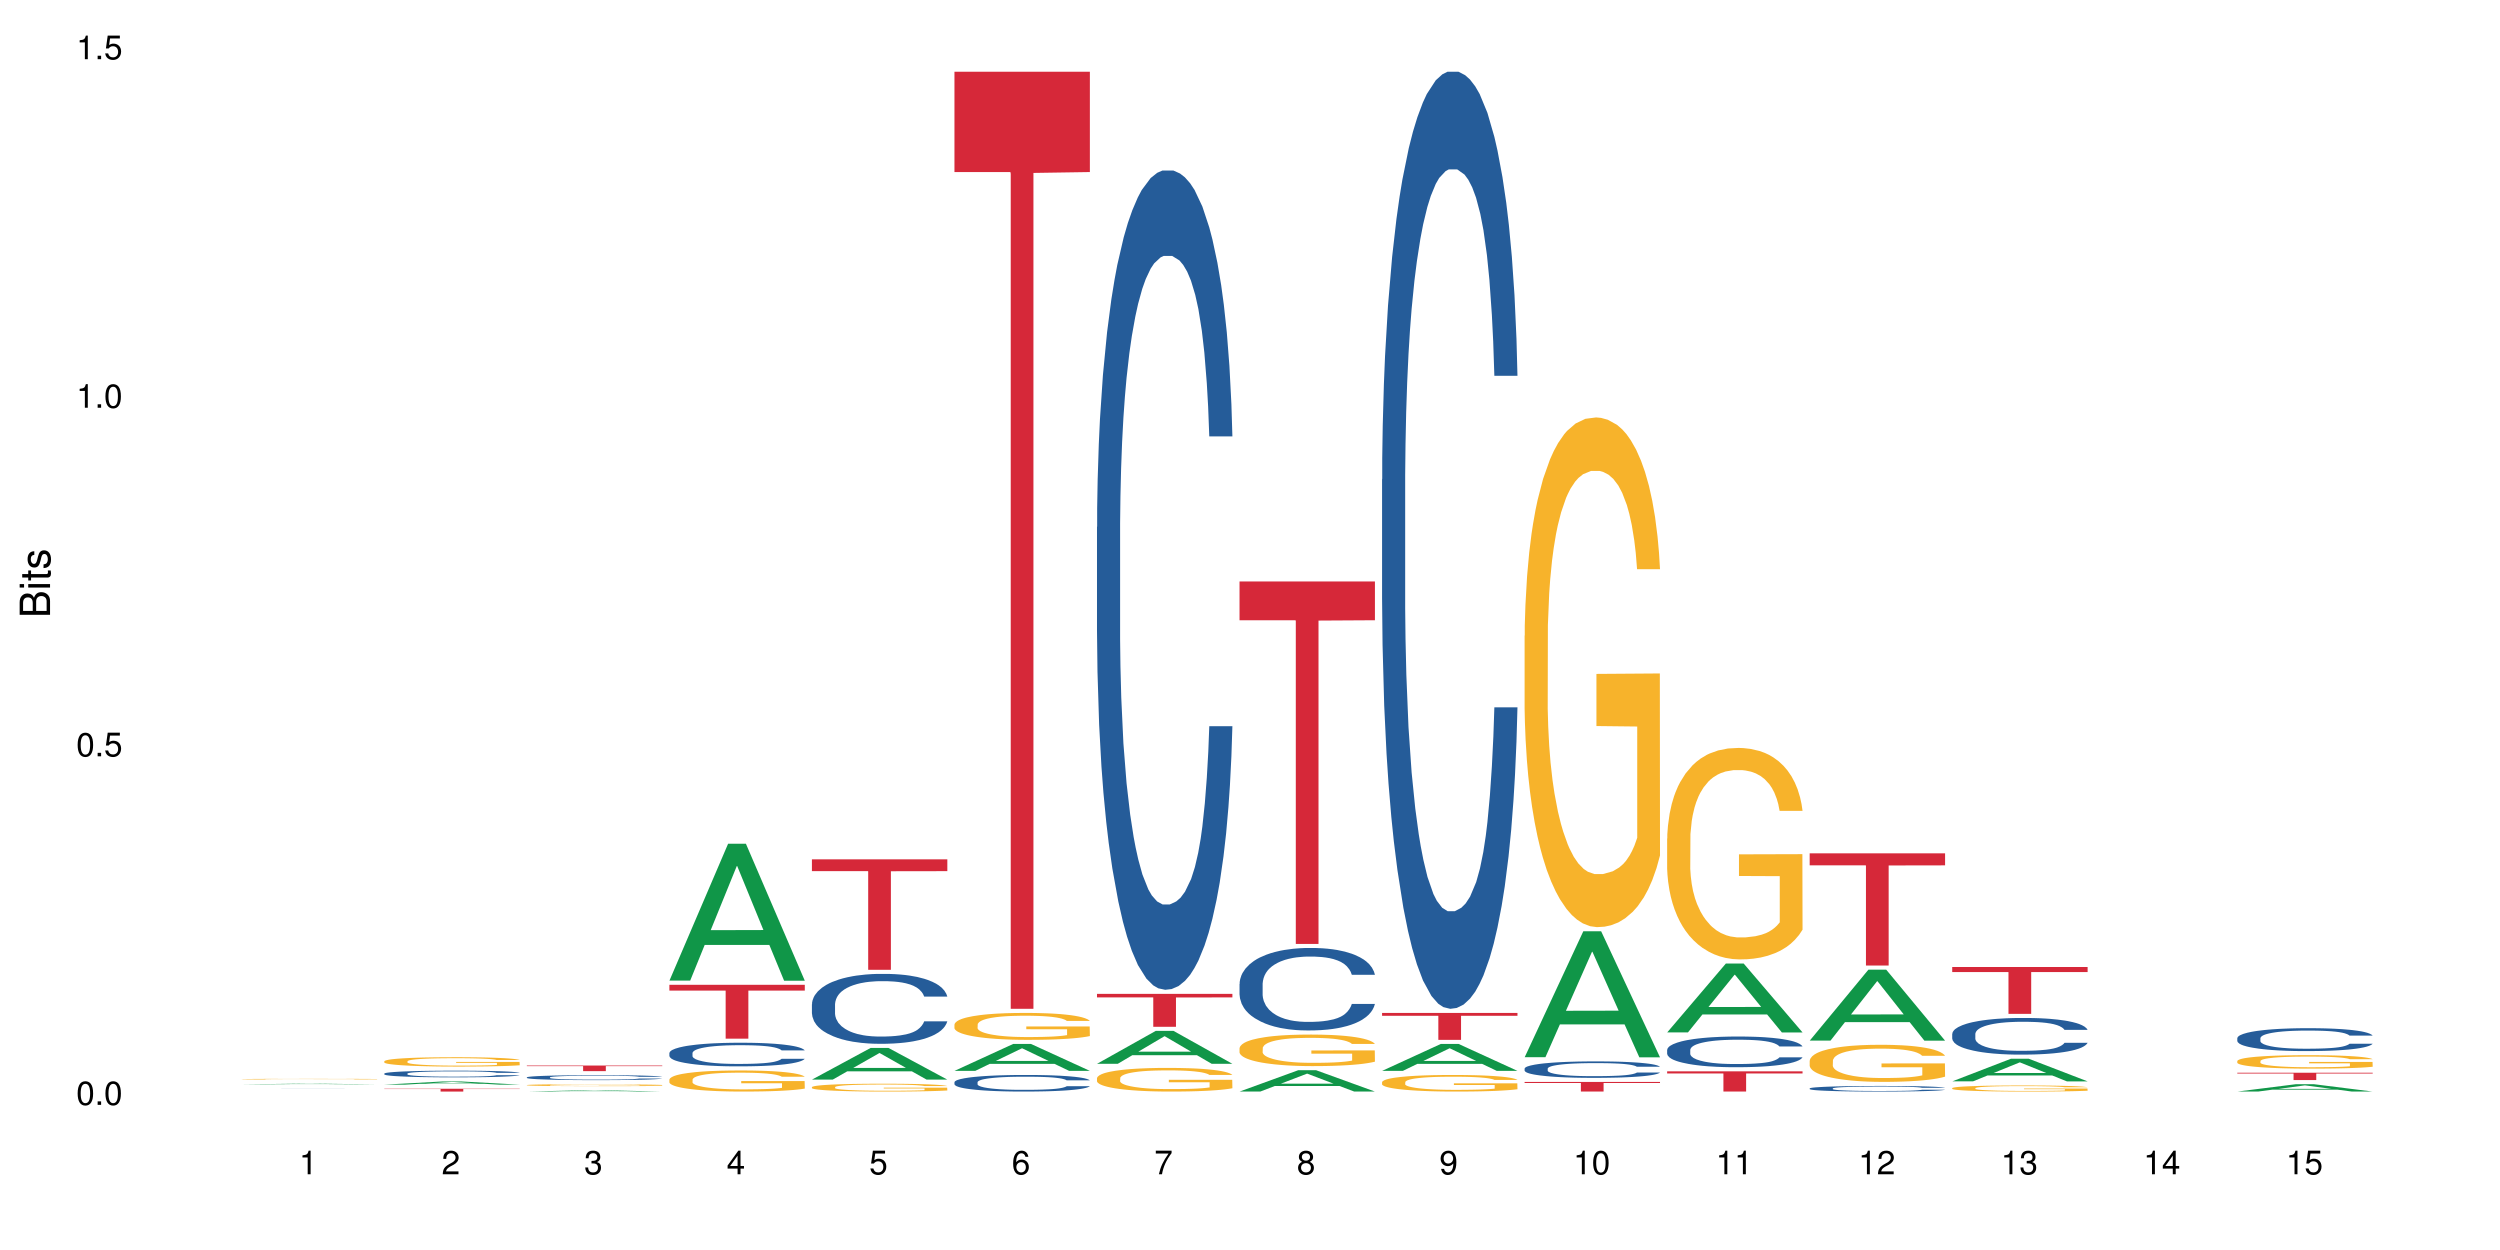 <?xml version="1.0" encoding="UTF-8"?>
<svg xmlns="http://www.w3.org/2000/svg" xmlns:xlink="http://www.w3.org/1999/xlink" width="720pt" height="360pt" viewBox="0 0 720 360" version="1.1">
<defs>
<g>
<symbol overflow="visible" id="glyph0-0">
<path style="stroke:none;" d=""/>
</symbol>
<symbol overflow="visible" id="glyph0-1">
<path style="stroke:none;" d="M 2.641 -6.797 C 2 -6.797 1.422 -6.531 1.078 -6.047 C 0.641 -5.453 0.406 -4.547 0.406 -3.297 C 0.406 -1 1.188 0.219 2.641 0.219 C 4.078 0.219 4.859 -1 4.859 -3.234 C 4.859 -4.562 4.656 -5.438 4.203 -6.047 C 3.844 -6.531 3.281 -6.797 2.641 -6.797 Z M 2.641 -6.047 C 3.547 -6.047 4 -5.125 4 -3.312 C 4 -1.375 3.562 -0.484 2.625 -0.484 C 1.734 -0.484 1.281 -1.422 1.281 -3.281 C 1.281 -5.141 1.734 -6.047 2.641 -6.047 Z M 2.641 -6.047 "/>
</symbol>
<symbol overflow="visible" id="glyph0-2">
<path style="stroke:none;" d="M 1.828 -1 L 0.828 -1 L 0.828 0 L 1.828 0 Z M 1.828 -1 "/>
</symbol>
<symbol overflow="visible" id="glyph0-3">
<path style="stroke:none;" d="M 4.562 -6.797 L 1.062 -6.797 L 0.547 -3.094 L 1.328 -3.094 C 1.719 -3.562 2.047 -3.734 2.578 -3.734 C 3.484 -3.734 4.062 -3.109 4.062 -2.094 C 4.062 -1.125 3.484 -0.531 2.578 -0.531 C 1.828 -0.531 1.375 -0.906 1.188 -1.672 L 0.328 -1.672 C 0.453 -1.109 0.547 -0.844 0.75 -0.594 C 1.125 -0.078 1.828 0.219 2.594 0.219 C 3.969 0.219 4.922 -0.781 4.922 -2.219 C 4.922 -3.562 4.031 -4.484 2.719 -4.484 C 2.25 -4.484 1.859 -4.359 1.469 -4.062 L 1.734 -5.969 L 4.562 -5.969 Z M 4.562 -6.797 "/>
</symbol>
<symbol overflow="visible" id="glyph0-4">
<path style="stroke:none;" d="M 2.484 -4.844 L 2.484 0 L 3.328 0 L 3.328 -6.797 L 2.766 -6.797 C 2.469 -5.75 2.281 -5.609 0.984 -5.453 L 0.984 -4.844 Z M 2.484 -4.844 "/>
</symbol>
<symbol overflow="visible" id="glyph0-5">
<path style="stroke:none;" d="M 4.859 -0.828 L 1.281 -0.828 C 1.359 -1.391 1.672 -1.75 2.5 -2.234 L 3.469 -2.75 C 4.406 -3.266 4.906 -3.969 4.906 -4.812 C 4.906 -5.375 4.672 -5.906 4.266 -6.266 C 3.859 -6.625 3.375 -6.797 2.719 -6.797 C 1.859 -6.797 1.219 -6.5 0.844 -5.922 C 0.609 -5.562 0.5 -5.125 0.484 -4.438 L 1.328 -4.438 C 1.359 -4.906 1.406 -5.188 1.531 -5.406 C 1.75 -5.812 2.188 -6.062 2.703 -6.062 C 3.469 -6.062 4.031 -5.516 4.031 -4.781 C 4.031 -4.25 3.719 -3.797 3.125 -3.438 L 2.234 -2.938 C 0.812 -2.141 0.406 -1.5 0.328 0 L 4.859 0 Z M 4.859 -0.828 "/>
</symbol>
<symbol overflow="visible" id="glyph0-6">
<path style="stroke:none;" d="M 2.125 -3.125 L 2.578 -3.125 C 3.516 -3.125 3.984 -2.703 3.984 -1.891 C 3.984 -1.031 3.469 -0.531 2.578 -0.531 C 1.656 -0.531 1.203 -0.984 1.156 -1.969 L 0.312 -1.969 C 0.344 -1.422 0.438 -1.078 0.609 -0.766 C 0.953 -0.109 1.625 0.219 2.547 0.219 C 3.953 0.219 4.859 -0.609 4.859 -1.906 C 4.859 -2.766 4.516 -3.25 3.703 -3.516 C 4.344 -3.766 4.656 -4.25 4.656 -4.938 C 4.656 -6.109 3.875 -6.797 2.578 -6.797 C 1.203 -6.797 0.484 -6.047 0.453 -4.609 L 1.297 -4.609 C 1.312 -5.016 1.344 -5.25 1.453 -5.453 C 1.641 -5.828 2.062 -6.062 2.594 -6.062 C 3.344 -6.062 3.797 -5.625 3.797 -4.906 C 3.797 -4.422 3.609 -4.141 3.25 -3.984 C 3.016 -3.891 2.719 -3.844 2.125 -3.844 Z M 2.125 -3.125 "/>
</symbol>
<symbol overflow="visible" id="glyph0-7">
<path style="stroke:none;" d="M 3.141 -1.625 L 3.141 0 L 3.984 0 L 3.984 -1.625 L 4.984 -1.625 L 4.984 -2.391 L 3.984 -2.391 L 3.984 -6.797 L 3.359 -6.797 L 0.266 -2.516 L 0.266 -1.625 Z M 3.141 -2.391 L 1 -2.391 L 3.141 -5.359 Z M 3.141 -2.391 "/>
</symbol>
<symbol overflow="visible" id="glyph0-8">
<path style="stroke:none;" d="M 4.781 -5.031 C 4.609 -6.141 3.891 -6.797 2.844 -6.797 C 2.094 -6.797 1.422 -6.438 1.031 -5.828 C 0.609 -5.172 0.406 -4.344 0.406 -3.094 C 0.406 -1.953 0.578 -1.234 0.984 -0.625 C 1.359 -0.078 1.953 0.219 2.703 0.219 C 3.984 0.219 4.922 -0.734 4.922 -2.078 C 4.922 -3.344 4.062 -4.234 2.844 -4.234 C 2.172 -4.234 1.641 -3.969 1.281 -3.469 C 1.281 -5.125 1.828 -6.047 2.797 -6.047 C 3.391 -6.047 3.797 -5.672 3.938 -5.031 Z M 2.734 -3.484 C 3.547 -3.484 4.062 -2.922 4.062 -2 C 4.062 -1.156 3.484 -0.531 2.703 -0.531 C 1.922 -0.531 1.328 -1.188 1.328 -2.047 C 1.328 -2.891 1.906 -3.484 2.734 -3.484 Z M 2.734 -3.484 "/>
</symbol>
<symbol overflow="visible" id="glyph0-9">
<path style="stroke:none;" d="M 4.984 -6.797 L 0.438 -6.797 L 0.438 -5.969 L 4.109 -5.969 C 2.5 -3.656 1.828 -2.234 1.328 0 L 2.219 0 C 2.594 -2.172 3.453 -4.047 4.984 -6.094 Z M 4.984 -6.797 "/>
</symbol>
<symbol overflow="visible" id="glyph0-10">
<path style="stroke:none;" d="M 3.75 -3.578 C 4.453 -4 4.688 -4.344 4.688 -4.984 C 4.688 -6.047 3.844 -6.797 2.641 -6.797 C 1.438 -6.797 0.594 -6.047 0.594 -4.984 C 0.594 -4.359 0.828 -4.016 1.516 -3.578 C 0.734 -3.203 0.359 -2.641 0.359 -1.891 C 0.359 -0.641 1.297 0.219 2.641 0.219 C 3.984 0.219 4.922 -0.641 4.922 -1.875 C 4.922 -2.641 4.531 -3.203 3.75 -3.578 Z M 2.641 -6.047 C 3.359 -6.047 3.812 -5.625 3.812 -4.969 C 3.812 -4.344 3.344 -3.922 2.641 -3.922 C 1.922 -3.922 1.453 -4.344 1.453 -4.984 C 1.453 -5.625 1.922 -6.047 2.641 -6.047 Z M 2.641 -3.203 C 3.484 -3.203 4.062 -2.672 4.062 -1.875 C 4.062 -1.062 3.484 -0.531 2.625 -0.531 C 1.797 -0.531 1.219 -1.078 1.219 -1.875 C 1.219 -2.672 1.797 -3.203 2.641 -3.203 Z M 2.641 -3.203 "/>
</symbol>
<symbol overflow="visible" id="glyph0-11">
<path style="stroke:none;" d="M 0.516 -1.547 C 0.672 -0.438 1.406 0.219 2.438 0.219 C 3.188 0.219 3.859 -0.141 4.266 -0.75 C 4.688 -1.406 4.891 -2.25 4.891 -3.484 C 4.891 -4.625 4.703 -5.359 4.312 -5.953 C 3.938 -6.5 3.344 -6.797 2.594 -6.797 C 1.297 -6.797 0.359 -5.844 0.359 -4.516 C 0.359 -3.25 1.234 -2.344 2.453 -2.344 C 3.094 -2.344 3.562 -2.578 4.016 -3.109 C 4 -1.453 3.469 -0.531 2.5 -0.531 C 1.906 -0.531 1.484 -0.906 1.359 -1.547 Z M 2.578 -6.062 C 3.375 -6.062 3.969 -5.406 3.969 -4.531 C 3.969 -3.688 3.375 -3.094 2.547 -3.094 C 1.734 -3.094 1.234 -3.672 1.234 -4.578 C 1.234 -5.438 1.797 -6.062 2.578 -6.062 Z M 2.578 -6.062 "/>
</symbol>
<symbol overflow="visible" id="glyph1-0">
<path style="stroke:none;" d=""/>
</symbol>
<symbol overflow="visible" id="glyph1-1">
<path style="stroke:none;" d="M 0 -0.953 L 0 -4.891 C 0 -5.719 -0.234 -6.344 -0.734 -6.797 C -1.188 -7.234 -1.812 -7.469 -2.5 -7.469 C -3.547 -7.469 -4.188 -7 -4.625 -5.875 C -4.984 -6.672 -5.641 -7.094 -6.531 -7.094 C -7.156 -7.094 -7.734 -6.859 -8.141 -6.391 C -8.562 -5.938 -8.75 -5.344 -8.75 -4.5 L -8.75 -0.953 Z M -4.984 -2.062 L -7.766 -2.062 L -7.766 -4.219 C -7.766 -4.844 -7.688 -5.203 -7.453 -5.5 C -7.219 -5.812 -6.859 -5.969 -6.375 -5.969 C -5.906 -5.969 -5.531 -5.812 -5.297 -5.5 C -5.062 -5.203 -4.984 -4.844 -4.984 -4.219 Z M -0.984 -2.062 L -4 -2.062 L -4 -4.781 C -4 -5.328 -3.859 -5.688 -3.578 -5.953 C -3.297 -6.219 -2.922 -6.359 -2.484 -6.359 C -2.062 -6.359 -1.688 -6.219 -1.406 -5.953 C -1.109 -5.688 -0.984 -5.328 -0.984 -4.781 Z M -0.984 -2.062 "/>
</symbol>
<symbol overflow="visible" id="glyph1-2">
<path style="stroke:none;" d="M -6.281 -1.797 L -6.281 -0.797 L 0 -0.797 L 0 -1.797 Z M -8.75 -1.797 L -8.75 -0.797 L -7.484 -0.797 L -7.484 -1.797 Z M -8.75 -1.797 "/>
</symbol>
<symbol overflow="visible" id="glyph1-3">
<path style="stroke:none;" d="M -6.281 -3.047 L -6.281 -2.016 L -8.016 -2.016 L -8.016 -1.016 L -6.281 -1.016 L -6.281 -0.172 L -5.469 -0.172 L -5.469 -1.016 L -0.719 -1.016 C -0.078 -1.016 0.281 -1.453 0.281 -2.234 C 0.281 -2.469 0.25 -2.719 0.188 -3.047 L -0.641 -3.047 C -0.609 -2.922 -0.594 -2.766 -0.594 -2.562 C -0.594 -2.141 -0.719 -2.016 -1.156 -2.016 L -5.469 -2.016 L -5.469 -3.047 Z M -6.281 -3.047 "/>
</symbol>
<symbol overflow="visible" id="glyph1-4">
<path style="stroke:none;" d="M -4.531 -5.25 C -5.766 -5.25 -6.469 -4.422 -6.469 -2.969 C -6.469 -1.516 -5.719 -0.562 -4.547 -0.562 C -3.562 -0.562 -3.094 -1.062 -2.734 -2.562 L -2.516 -3.484 C -2.344 -4.188 -2.094 -4.469 -1.625 -4.469 C -1.047 -4.469 -0.641 -3.875 -0.641 -3 C -0.641 -2.453 -0.797 -2 -1.062 -1.75 C -1.25 -1.594 -1.422 -1.531 -1.875 -1.469 L -1.875 -0.406 C -0.422 -0.453 0.281 -1.266 0.281 -2.922 C 0.281 -4.5 -0.5 -5.516 -1.719 -5.516 C -2.656 -5.516 -3.172 -4.984 -3.469 -3.734 L -3.703 -2.766 C -3.891 -1.953 -4.156 -1.609 -4.594 -1.609 C -5.172 -1.609 -5.547 -2.125 -5.547 -2.938 C -5.547 -3.75 -5.203 -4.172 -4.531 -4.203 Z M -4.531 -5.25 "/>
</symbol>
</g>
</defs>
<g id="surface54720">
<rect x="0" y="0" width="720" height="360" style="fill:rgb(100%,100%,100%);fill-opacity:1;stroke:none;"/>
<path style=" stroke:none;fill-rule:nonzero;fill:rgb(6.275%,58.824%,28.235%);fill-opacity:1;" d="M 69.629 312.309 L 69.672 312.305 L 86.547 312.094 L 91.672 312.094 L 108.629 312.309 L 102.668 312.309 L 98.418 312.25 L 79.797 312.25 L 75.629 312.309 L 69.629 312.309 L 81.586 312.23 L 96.711 312.227 L 89.172 312.129 L 89.004 312.129 L 81.547 312.227 L 81.586 312.23 Z M 69.629 312.309 "/>
<path style=" stroke:none;fill-rule:nonzero;fill:rgb(14.51%,36.078%,60%);fill-opacity:1;" d="M 69.629 313.496 L 69.676 313.496 L 69.82 313.492 L 72.531 313.492 L 73.766 313.488 L 106.156 313.488 L 107.012 313.492 L 108.629 313.492 L 99.828 313.492 L 98.832 313.488 L 80.664 313.488 L 79.664 313.492 L 76.574 313.492 L 76.383 313.496 L 76.289 313.496 L 76.289 313.5 L 78.141 313.5 L 79.188 313.504 L 100.684 313.504 L 101.258 313.5 L 108.629 313.5 L 107.914 313.5 L 107.484 313.504 L 100.59 313.504 L 98.832 313.508 L 81.426 313.508 L 79.664 313.504 L 72.293 313.504 L 71.484 313.5 L 69.773 313.5 Z M 69.629 313.496 "/>
<path style=" stroke:none;fill-rule:nonzero;fill:rgb(96.863%,70.196%,16.863%);fill-opacity:1;" d="M 69.629 310.793 L 69.676 310.793 L 69.676 310.789 L 69.867 310.781 L 70.344 310.77 L 70.961 310.758 L 71.625 310.75 L 72.055 310.746 L 72.77 310.742 L 73.387 310.738 L 74.957 310.727 L 76.953 310.719 L 78.047 310.715 L 79.285 310.715 L 81.043 310.711 L 81.852 310.707 L 84.324 310.707 L 87.133 310.703 L 93.598 310.703 L 96.262 310.707 L 97.785 310.707 L 98.973 310.711 L 100.211 310.711 L 101.73 310.715 L 103.16 310.723 L 105.441 310.73 L 106.391 310.738 L 107.199 310.746 L 107.914 310.754 L 108.344 310.758 L 108.629 310.766 L 102.016 310.766 L 101.637 310.758 L 101.207 310.754 L 100.496 310.746 L 99.066 310.738 L 97.738 310.734 L 96.594 310.73 L 95.168 310.727 L 85.133 310.727 L 84.184 310.73 L 82.852 310.734 L 82.043 310.734 L 81.566 310.738 L 80.141 310.742 L 79.188 310.746 L 78.664 310.75 L 78 310.758 L 77.523 310.762 L 77 310.77 L 76.715 310.777 L 76.336 310.789 L 76.289 310.824 L 76.43 310.832 L 76.715 310.84 L 77.098 310.848 L 77.668 310.855 L 78.238 310.859 L 79.234 310.867 L 80.094 310.871 L 80.758 310.875 L 82.043 310.879 L 82.566 310.883 L 83.801 310.887 L 85.086 310.887 L 86.656 310.891 L 87.844 310.891 L 89.746 310.895 L 92.172 310.895 L 95.027 310.891 L 98.07 310.891 L 98.879 310.887 L 99.875 310.887 L 100.59 310.883 L 101.258 310.883 L 102.062 310.879 L 102.062 310.832 L 90.316 310.832 L 90.316 310.809 L 108.578 310.809 L 108.629 310.887 L 107.629 310.891 L 106.391 310.895 L 105.203 310.898 L 103.965 310.902 L 102.207 310.906 L 100.781 310.91 L 98.594 310.91 L 96.594 310.914 L 86.418 310.914 L 84.754 310.91 L 83.23 310.91 L 81.711 310.906 L 79.809 310.902 L 78.57 310.898 L 77.285 310.895 L 76.004 310.891 L 74.859 310.887 L 74.102 310.883 L 73.34 310.879 L 72.531 310.871 L 71.77 310.863 L 71.199 310.859 L 70.676 310.852 L 70.297 310.844 L 69.914 310.836 L 69.723 310.828 L 69.629 310.824 Z M 69.629 310.793 "/>
<path style=" stroke:none;fill-rule:nonzero;fill:rgb(6.275%,58.824%,28.235%);fill-opacity:1;" d="M 110.68 312.379 L 110.723 312.375 L 127.598 311.453 L 132.719 311.453 L 149.68 312.379 L 143.719 312.379 L 139.469 312.137 L 120.848 312.137 L 116.68 312.379 L 110.68 312.379 L 122.637 312.035 L 137.762 312.035 L 130.223 311.605 L 130.055 311.605 L 122.598 312.035 L 122.637 312.035 Z M 110.68 312.379 "/>
<path style=" stroke:none;fill-rule:nonzero;fill:rgb(14.51%,36.078%,60%);fill-opacity:1;" d="M 110.68 309.191 L 110.727 309.188 L 110.727 309.145 L 110.871 309.078 L 111.203 308.996 L 111.535 308.938 L 112.391 308.832 L 113.582 308.734 L 114.816 308.656 L 115.723 308.609 L 116.531 308.574 L 118.383 308.512 L 119.574 308.477 L 120.859 308.445 L 122.426 308.418 L 123.57 308.398 L 126.137 308.371 L 128.039 308.359 L 129.512 308.355 L 132.699 308.355 L 134.602 308.359 L 135.98 308.371 L 137.504 308.383 L 138.789 308.398 L 141.023 308.438 L 143.02 308.488 L 143.922 308.516 L 145.352 308.57 L 146.445 308.621 L 147.207 308.668 L 148.062 308.734 L 148.82 308.812 L 149.395 308.902 L 149.68 308.977 L 143.02 308.977 L 142.688 308.906 L 142.305 308.852 L 141.594 308.781 L 140.879 308.73 L 139.883 308.68 L 138.977 308.645 L 137.742 308.613 L 136.648 308.59 L 135.504 308.574 L 134.41 308.566 L 132.32 308.555 L 129.895 308.555 L 128.988 308.559 L 127.137 308.57 L 126.137 308.582 L 124.711 308.609 L 123.711 308.633 L 122.523 308.668 L 121.715 308.695 L 120.715 308.742 L 120 308.781 L 119.191 308.84 L 118.719 308.883 L 118.289 308.934 L 117.91 308.992 L 117.625 309.051 L 117.434 309.117 L 117.34 309.18 L 117.34 309.453 L 117.434 309.516 L 117.672 309.59 L 118.289 309.695 L 119.191 309.789 L 120.238 309.863 L 121.238 309.918 L 121.809 309.941 L 122.57 309.969 L 123.758 310.004 L 125.473 310.039 L 126.469 310.055 L 127.992 310.066 L 129.562 310.074 L 131.652 310.074 L 133.508 310.066 L 134.746 310.059 L 136.027 310.043 L 137.789 310.016 L 138.883 309.988 L 139.832 309.953 L 140.547 309.918 L 141.023 309.891 L 141.734 309.836 L 142.305 309.777 L 142.734 309.715 L 143.02 309.656 L 149.68 309.656 L 149.395 309.727 L 148.965 309.797 L 148.535 309.848 L 147.871 309.906 L 147.109 309.961 L 146.016 310.023 L 145.113 310.062 L 143.922 310.109 L 142.828 310.141 L 141.641 310.172 L 139.883 310.207 L 138.738 310.223 L 137.504 310.238 L 136.027 310.254 L 134.176 310.266 L 132.176 310.273 L 130.32 310.273 L 128.324 310.27 L 126.852 310.266 L 124.898 310.246 L 122.473 310.215 L 120.715 310.184 L 119.336 310.148 L 118.148 310.113 L 116.816 310.066 L 115.102 309.988 L 114.059 309.93 L 113.344 309.883 L 112.535 309.812 L 111.965 309.75 L 111.297 309.652 L 110.824 309.527 L 110.68 309.434 Z M 110.68 309.191 "/>
<path style=" stroke:none;fill-rule:nonzero;fill:rgb(96.863%,70.196%,16.863%);fill-opacity:1;" d="M 110.68 305.633 L 110.727 305.633 L 110.727 305.582 L 110.918 305.473 L 111.395 305.32 L 112.012 305.191 L 112.676 305.094 L 113.105 305.043 L 113.82 304.969 L 114.438 304.914 L 116.008 304.805 L 118.004 304.699 L 119.098 304.656 L 120.336 304.613 L 122.094 304.566 L 122.902 304.551 L 125.375 304.512 L 128.18 304.488 L 131.273 304.48 L 132.699 304.48 L 134.648 304.492 L 137.312 304.52 L 138.836 304.543 L 140.023 304.566 L 141.262 304.602 L 142.781 304.648 L 144.207 304.707 L 145.352 304.766 L 146.492 304.84 L 147.441 304.918 L 148.25 305.004 L 148.965 305.109 L 149.395 305.195 L 149.68 305.281 L 143.066 305.281 L 142.688 305.195 L 142.258 305.129 L 141.547 305.047 L 140.832 304.988 L 140.117 304.941 L 138.789 304.879 L 137.645 304.84 L 136.219 304.805 L 134.84 304.781 L 133.27 304.766 L 132.32 304.762 L 129.797 304.762 L 127.516 304.781 L 126.184 304.801 L 125.234 304.82 L 123.902 304.855 L 123.094 304.887 L 122.617 304.906 L 121.191 304.98 L 120.238 305.051 L 119.715 305.098 L 119.051 305.172 L 118.574 305.238 L 118.051 305.336 L 117.766 305.41 L 117.387 305.578 L 117.34 306.02 L 117.48 306.113 L 117.766 306.215 L 118.148 306.305 L 118.719 306.398 L 119.289 306.469 L 120.285 306.562 L 121.145 306.629 L 121.809 306.668 L 123.094 306.734 L 123.617 306.758 L 124.852 306.801 L 126.137 306.836 L 127.707 306.867 L 128.895 306.883 L 130.797 306.895 L 133.223 306.895 L 136.078 306.879 L 137.883 306.859 L 139.121 306.84 L 139.93 306.824 L 140.926 306.797 L 141.641 306.77 L 142.305 306.742 L 143.113 306.703 L 143.113 306.113 L 131.367 306.109 L 131.367 305.836 L 149.629 305.832 L 149.68 306.797 L 148.68 306.863 L 147.441 306.926 L 146.254 306.977 L 145.016 307.016 L 143.258 307.062 L 141.832 307.094 L 139.645 307.129 L 137.645 307.148 L 135.555 307.164 L 133.699 307.172 L 131.512 307.176 L 129.562 307.168 L 127.469 307.156 L 125.805 307.137 L 124.281 307.109 L 122.762 307.078 L 120.859 307.027 L 119.621 306.984 L 118.336 306.934 L 117.055 306.871 L 115.91 306.805 L 115.152 306.754 L 114.391 306.695 L 113.582 306.621 L 112.82 306.535 L 112.25 306.461 L 111.727 306.375 L 111.348 306.293 L 110.965 306.184 L 110.773 306.094 L 110.68 306.016 Z M 110.68 305.633 "/>
<path style=" stroke:none;fill-rule:nonzero;fill:rgb(83.922%,15.686%,22.353%);fill-opacity:1;" d="M 110.68 313.559 L 149.68 313.559 L 149.68 313.645 L 133.426 313.645 L 133.426 314.371 L 126.887 314.371 L 126.887 313.645 L 110.68 313.645 Z M 110.68 313.559 "/>
<path style=" stroke:none;fill-rule:nonzero;fill:rgb(6.275%,58.824%,28.235%);fill-opacity:1;" d="M 151.73 314.371 L 151.773 314.371 L 168.648 313.988 L 173.77 313.988 L 190.73 314.371 L 184.77 314.371 L 180.52 314.27 L 161.898 314.27 L 157.73 314.371 L 151.73 314.371 L 163.688 314.23 L 178.812 314.23 L 171.27 314.051 L 171.105 314.051 L 163.648 314.23 L 163.688 314.23 Z M 151.73 314.371 "/>
<path style=" stroke:none;fill-rule:nonzero;fill:rgb(14.51%,36.078%,60%);fill-opacity:1;" d="M 151.73 310.273 L 151.777 310.273 L 151.777 310.242 L 151.922 310.191 L 152.254 310.129 L 152.586 310.086 L 153.441 310.008 L 154.633 309.934 L 155.867 309.879 L 156.773 309.844 L 157.582 309.82 L 159.434 309.77 L 160.625 309.746 L 161.91 309.723 L 163.477 309.703 L 164.617 309.688 L 167.188 309.668 L 169.09 309.66 L 170.562 309.656 L 173.75 309.656 L 175.652 309.66 L 177.031 309.668 L 178.555 309.676 L 179.84 309.688 L 182.074 309.719 L 184.07 309.754 L 184.973 309.773 L 186.402 309.816 L 187.496 309.855 L 188.254 309.887 L 189.113 309.934 L 189.871 309.992 L 190.445 310.059 L 190.73 310.117 L 184.07 310.117 L 183.738 310.062 L 183.355 310.023 L 182.645 309.969 L 181.93 309.934 L 180.934 309.895 L 180.027 309.871 L 178.793 309.848 L 177.699 309.832 L 176.555 309.82 L 175.461 309.812 L 173.371 309.805 L 170.039 309.805 L 168.188 309.816 L 167.188 309.824 L 165.762 309.844 L 164.762 309.859 L 163.574 309.887 L 162.766 309.906 L 161.766 309.941 L 161.051 309.973 L 160.242 310.016 L 159.77 310.047 L 159.34 310.082 L 158.961 310.125 L 158.676 310.172 L 158.484 310.219 L 158.391 310.266 L 158.391 310.469 L 158.484 310.516 L 158.723 310.57 L 159.34 310.648 L 160.242 310.719 L 161.289 310.773 L 162.289 310.812 L 162.859 310.828 L 163.621 310.852 L 164.809 310.875 L 166.52 310.902 L 167.52 310.914 L 169.043 310.922 L 170.613 310.93 L 172.703 310.93 L 174.559 310.922 L 175.797 310.918 L 177.078 310.906 L 178.84 310.883 L 179.934 310.863 L 180.883 310.84 L 181.598 310.812 L 182.074 310.793 L 182.785 310.754 L 183.355 310.707 L 183.785 310.664 L 184.07 310.617 L 190.73 310.617 L 190.445 310.672 L 190.016 310.723 L 189.586 310.758 L 188.922 310.805 L 188.16 310.844 L 187.066 310.891 L 186.164 310.922 L 184.973 310.953 L 183.879 310.977 L 182.691 311 L 180.934 311.027 L 179.789 311.039 L 178.555 311.051 L 177.078 311.062 L 175.227 311.07 L 173.227 311.074 L 171.371 311.078 L 169.375 311.074 L 167.902 311.07 L 165.949 311.059 L 163.523 311.035 L 161.766 311.008 L 160.387 310.984 L 159.199 310.957 L 157.867 310.922 L 156.152 310.867 L 155.105 310.82 L 154.395 310.785 L 153.586 310.734 L 153.016 310.688 L 152.348 310.617 L 151.875 310.523 L 151.73 310.453 Z M 151.73 310.273 "/>
<path style=" stroke:none;fill-rule:nonzero;fill:rgb(96.863%,70.196%,16.863%);fill-opacity:1;" d="M 151.73 312.492 L 151.777 312.492 L 151.777 312.484 L 151.969 312.461 L 152.445 312.43 L 153.062 312.402 L 153.727 312.383 L 154.156 312.371 L 154.871 312.355 L 155.488 312.344 L 157.059 312.324 L 159.055 312.301 L 160.148 312.293 L 161.387 312.285 L 163.145 312.273 L 163.953 312.27 L 166.426 312.262 L 169.23 312.258 L 172.324 312.254 L 173.75 312.258 L 175.699 312.258 L 178.363 312.266 L 179.887 312.27 L 181.074 312.273 L 182.312 312.281 L 183.832 312.289 L 185.258 312.305 L 186.402 312.316 L 187.543 312.332 L 188.492 312.348 L 189.301 312.363 L 190.016 312.387 L 190.445 312.402 L 190.73 312.422 L 184.117 312.422 L 183.738 312.402 L 183.309 312.391 L 182.598 312.371 L 181.883 312.359 L 181.168 312.352 L 179.84 312.336 L 178.695 312.328 L 177.27 312.324 L 175.891 312.316 L 174.32 312.316 L 173.371 312.312 L 170.848 312.312 L 168.566 312.316 L 167.234 312.32 L 166.285 312.324 L 164.953 312.332 L 164.145 312.34 L 163.668 312.344 L 162.242 312.359 L 161.289 312.375 L 160.766 312.383 L 160.102 312.398 L 159.625 312.41 L 159.102 312.434 L 158.816 312.445 L 158.438 312.48 L 158.391 312.574 L 158.531 312.594 L 158.816 312.613 L 159.199 312.633 L 160.34 312.664 L 161.336 312.684 L 162.195 312.699 L 162.859 312.707 L 164.145 312.719 L 164.668 312.723 L 165.902 312.734 L 167.188 312.742 L 168.758 312.746 L 169.945 312.75 L 171.848 312.754 L 174.273 312.754 L 177.129 312.75 L 178.934 312.746 L 180.172 312.742 L 180.98 312.738 L 181.977 312.73 L 182.691 312.727 L 183.355 312.723 L 184.164 312.715 L 184.164 312.594 L 172.418 312.59 L 172.418 312.535 L 190.68 312.535 L 190.73 312.73 L 189.73 312.746 L 188.492 312.758 L 187.305 312.77 L 186.066 312.777 L 184.309 312.789 L 182.883 312.793 L 180.695 312.801 L 178.695 312.805 L 176.605 312.809 L 170.613 312.809 L 168.52 312.805 L 166.855 312.801 L 165.332 312.797 L 163.812 312.789 L 161.91 312.781 L 160.672 312.77 L 159.387 312.762 L 158.105 312.746 L 156.961 312.734 L 156.203 312.723 L 155.441 312.711 L 154.633 312.695 L 153.871 312.68 L 153.301 312.664 L 152.777 312.645 L 152.398 312.629 L 152.016 312.605 L 151.824 312.586 L 151.73 312.57 Z M 151.73 312.492 "/>
<path style=" stroke:none;fill-rule:nonzero;fill:rgb(83.922%,15.686%,22.353%);fill-opacity:1;" d="M 151.73 306.879 L 190.73 306.879 L 190.73 307.051 L 174.477 307.055 L 174.477 308.477 L 167.938 308.477 L 167.938 307.055 L 167.84 307.051 L 151.73 307.051 Z M 151.73 306.879 "/>
<path style=" stroke:none;fill-rule:nonzero;fill:rgb(6.275%,58.824%,28.235%);fill-opacity:1;" d="M 192.781 282.406 L 192.824 282.371 L 209.695 242.992 L 214.82 242.992 L 231.781 282.445 L 225.82 282.445 L 221.57 272.145 L 202.949 272.145 L 198.781 282.406 L 192.781 282.406 L 204.738 267.887 L 219.863 267.848 L 212.32 249.438 L 212.238 249.398 L 212.156 249.512 L 204.699 267.848 L 204.738 267.887 Z M 192.781 282.406 "/>
<path style=" stroke:none;fill-rule:nonzero;fill:rgb(14.51%,36.078%,60%);fill-opacity:1;" d="M 192.781 303.273 L 192.828 303.266 L 192.828 303.117 L 192.973 302.879 L 193.305 302.582 L 193.637 302.379 L 194.492 302.012 L 195.684 301.656 L 196.918 301.383 L 197.824 301.219 L 198.633 301.098 L 200.484 300.867 L 201.676 300.746 L 202.957 300.641 L 204.527 300.535 L 205.668 300.473 L 208.238 300.375 L 210.141 300.332 L 211.613 300.312 L 214.801 300.312 L 216.703 300.336 L 218.082 300.367 L 219.605 300.418 L 220.887 300.473 L 223.125 300.609 L 225.121 300.785 L 226.023 300.887 L 227.453 301.078 L 228.547 301.266 L 229.305 301.426 L 230.164 301.656 L 230.922 301.938 L 231.496 302.254 L 231.781 302.52 L 225.121 302.52 L 224.789 302.27 L 224.406 302.078 L 223.695 301.824 L 222.98 301.645 L 221.984 301.465 L 221.078 301.344 L 219.844 301.227 L 218.75 301.152 L 217.605 301.098 L 216.512 301.059 L 214.422 301.023 L 211.996 301.023 L 211.09 301.035 L 209.238 301.082 L 208.238 301.129 L 206.812 301.215 L 205.812 301.297 L 204.625 301.418 L 203.816 301.523 L 202.816 301.688 L 202.102 301.828 L 201.293 302.035 L 200.82 302.191 L 200.391 302.363 L 200.012 302.57 L 199.727 302.789 L 199.535 303.016 L 199.441 303.242 L 199.441 304.203 L 199.535 304.43 L 199.773 304.691 L 200.391 305.07 L 201.293 305.398 L 202.34 305.66 L 203.34 305.848 L 203.91 305.934 L 204.672 306.031 L 205.859 306.156 L 207.57 306.281 L 208.57 306.332 L 210.094 306.383 L 211.664 306.406 L 213.754 306.406 L 215.609 306.383 L 216.848 306.352 L 218.129 306.301 L 219.891 306.195 L 220.984 306.094 L 221.934 305.977 L 222.648 305.859 L 223.125 305.758 L 223.836 305.566 L 224.406 305.355 L 224.836 305.137 L 225.121 304.926 L 231.781 304.926 L 231.496 305.176 L 231.066 305.418 L 230.637 305.598 L 229.973 305.816 L 229.211 306.008 L 228.117 306.227 L 227.215 306.367 L 226.023 306.523 L 224.93 306.641 L 223.742 306.746 L 221.984 306.871 L 220.84 306.934 L 219.605 306.992 L 218.129 307.039 L 216.277 307.082 L 214.277 307.109 L 212.422 307.113 L 210.426 307.102 L 208.953 307.078 L 207 307.023 L 204.574 306.91 L 202.816 306.793 L 201.438 306.672 L 200.25 306.551 L 198.918 306.383 L 197.203 306.109 L 196.156 305.895 L 195.445 305.723 L 194.637 305.48 L 194.066 305.262 L 193.398 304.914 L 192.926 304.473 L 192.781 304.129 Z M 192.781 303.273 "/>
<path style=" stroke:none;fill-rule:nonzero;fill:rgb(96.863%,70.196%,16.863%);fill-opacity:1;" d="M 192.781 310.898 L 192.828 310.891 L 192.828 310.781 L 193.02 310.531 L 193.496 310.188 L 194.113 309.902 L 194.777 309.68 L 195.207 309.566 L 195.922 309.398 L 196.539 309.277 L 198.109 309.027 L 200.105 308.793 L 201.199 308.695 L 202.438 308.598 L 204.195 308.492 L 205.004 308.457 L 207.477 308.367 L 210.281 308.312 L 213.375 308.293 L 214.801 308.301 L 216.75 308.32 L 219.414 308.383 L 220.938 308.438 L 222.125 308.492 L 223.363 308.566 L 224.883 308.676 L 226.309 308.809 L 227.453 308.945 L 228.594 309.109 L 229.543 309.289 L 230.352 309.48 L 231.066 309.715 L 231.496 309.91 L 231.781 310.102 L 225.168 310.102 L 224.789 309.91 L 224.359 309.758 L 223.648 309.574 L 222.934 309.441 L 222.219 309.336 L 220.887 309.191 L 219.746 309.105 L 218.32 309.027 L 216.941 308.977 L 215.371 308.945 L 214.422 308.934 L 211.898 308.934 L 209.617 308.973 L 208.285 309.016 L 207.336 309.059 L 206.004 309.145 L 205.195 309.211 L 204.719 309.254 L 203.293 309.426 L 202.34 309.582 L 201.816 309.688 L 201.152 309.855 L 200.676 310.004 L 200.152 310.227 L 199.867 310.391 L 199.488 310.77 L 199.441 311.77 L 199.582 311.98 L 199.867 312.207 L 200.25 312.406 L 200.82 312.617 L 201.391 312.777 L 202.387 312.996 L 203.246 313.141 L 203.91 313.234 L 205.195 313.383 L 205.719 313.434 L 206.953 313.531 L 208.238 313.609 L 209.809 313.676 L 210.996 313.711 L 212.898 313.738 L 215.324 313.738 L 218.18 313.703 L 219.984 313.66 L 221.223 313.617 L 222.031 313.578 L 223.027 313.516 L 223.742 313.461 L 224.406 313.398 L 225.215 313.305 L 225.215 311.98 L 213.469 311.973 L 213.469 311.352 L 231.73 311.348 L 231.781 313.516 L 230.781 313.664 L 229.543 313.809 L 228.355 313.922 L 227.117 314.016 L 225.359 314.121 L 223.934 314.188 L 221.746 314.266 L 219.746 314.316 L 217.656 314.348 L 215.801 314.363 L 213.613 314.371 L 211.664 314.359 L 209.57 314.328 L 207.906 314.281 L 206.383 314.227 L 204.859 314.152 L 202.957 314.039 L 201.723 313.945 L 200.438 313.828 L 199.152 313.688 L 198.012 313.539 L 197.25 313.422 L 196.492 313.289 L 195.684 313.121 L 194.922 312.934 L 194.352 312.762 L 193.828 312.566 L 193.445 312.383 L 193.066 312.133 L 192.875 311.934 L 192.781 311.762 Z M 192.781 310.898 "/>
<path style=" stroke:none;fill-rule:nonzero;fill:rgb(83.922%,15.686%,22.353%);fill-opacity:1;" d="M 192.781 283.625 L 231.781 283.625 L 231.781 285.285 L 215.527 285.301 L 215.527 299.133 L 208.988 299.133 L 208.988 285.312 L 208.891 285.285 L 192.781 285.285 Z M 192.781 283.625 "/>
<path style=" stroke:none;fill-rule:nonzero;fill:rgb(6.275%,58.824%,28.235%);fill-opacity:1;" d="M 233.832 310.926 L 233.875 310.914 L 250.746 301.801 L 255.871 301.801 L 272.832 310.934 L 266.871 310.934 L 262.621 308.547 L 244 308.547 L 239.832 310.926 L 233.832 310.926 L 245.789 307.562 L 260.914 307.555 L 253.371 303.293 L 253.289 303.281 L 253.207 303.309 L 245.75 307.555 L 245.789 307.562 Z M 233.832 310.926 "/>
<path style=" stroke:none;fill-rule:nonzero;fill:rgb(14.51%,36.078%,60%);fill-opacity:1;" d="M 233.832 289.246 L 233.879 289.227 L 233.879 288.785 L 234.023 288.086 L 234.355 287.203 L 234.688 286.594 L 235.543 285.508 L 236.734 284.461 L 237.969 283.652 L 238.875 283.172 L 239.684 282.805 L 241.535 282.125 L 242.727 281.773 L 244.008 281.461 L 245.578 281.148 L 246.719 280.965 L 249.289 280.668 L 251.191 280.539 L 252.664 280.484 L 255.852 280.484 L 257.754 280.559 L 259.133 280.652 L 260.656 280.797 L 261.938 280.965 L 264.176 281.367 L 266.172 281.883 L 267.074 282.18 L 268.504 282.75 L 269.598 283.301 L 270.355 283.781 L 271.215 284.461 L 271.973 285.289 L 272.543 286.227 L 272.832 287.02 L 266.172 287.02 L 265.84 286.281 L 265.457 285.711 L 264.746 284.957 L 264.031 284.422 L 263.031 283.891 L 262.129 283.539 L 260.895 283.191 L 259.801 282.969 L 258.656 282.805 L 257.562 282.695 L 255.473 282.582 L 253.047 282.582 L 252.141 282.621 L 250.289 282.766 L 249.289 282.895 L 247.863 283.152 L 246.863 283.395 L 245.676 283.762 L 244.867 284.074 L 243.867 284.551 L 243.152 284.977 L 242.344 285.582 L 241.871 286.043 L 241.441 286.559 L 241.062 287.164 L 240.777 287.809 L 240.586 288.492 L 240.492 289.152 L 240.492 292.008 L 240.586 292.668 L 240.824 293.441 L 241.441 294.566 L 242.344 295.539 L 243.391 296.312 L 244.391 296.863 L 244.961 297.121 L 245.723 297.418 L 246.91 297.785 L 248.621 298.152 L 249.621 298.301 L 251.145 298.449 L 252.711 298.523 L 254.805 298.523 L 256.66 298.449 L 257.898 298.355 L 259.18 298.207 L 260.941 297.895 L 262.035 297.602 L 262.984 297.25 L 263.699 296.902 L 264.176 296.609 L 264.887 296.035 L 265.457 295.41 L 265.887 294.766 L 266.172 294.141 L 272.832 294.141 L 272.543 294.879 L 272.117 295.594 L 271.688 296.129 L 271.023 296.773 L 270.262 297.344 L 269.168 297.988 L 268.266 298.41 L 267.074 298.871 L 265.98 299.223 L 264.793 299.535 L 263.031 299.902 L 261.891 300.086 L 260.656 300.25 L 259.18 300.398 L 257.324 300.527 L 255.328 300.602 L 253.473 300.621 L 251.477 300.582 L 250.004 300.508 L 248.051 300.344 L 245.625 300.012 L 243.867 299.664 L 242.488 299.312 L 241.297 298.945 L 239.969 298.449 L 238.254 297.637 L 237.207 297.012 L 236.496 296.496 L 235.688 295.777 L 235.117 295.137 L 234.449 294.105 L 233.977 292.797 L 233.832 291.785 Z M 233.832 289.246 "/>
<path style=" stroke:none;fill-rule:nonzero;fill:rgb(96.863%,70.196%,16.863%);fill-opacity:1;" d="M 233.832 313.078 L 233.879 313.078 L 233.879 313.035 L 234.07 312.945 L 234.547 312.816 L 235.164 312.711 L 235.828 312.629 L 236.258 312.586 L 236.973 312.523 L 237.59 312.477 L 239.16 312.383 L 241.156 312.297 L 242.25 312.262 L 243.488 312.227 L 245.246 312.188 L 246.055 312.172 L 248.527 312.141 L 251.332 312.117 L 254.426 312.113 L 255.852 312.113 L 257.801 312.121 L 260.465 312.145 L 261.988 312.168 L 263.176 312.188 L 264.414 312.215 L 265.934 312.254 L 267.359 312.305 L 268.504 312.355 L 269.645 312.414 L 270.594 312.48 L 271.402 312.555 L 272.117 312.641 L 272.543 312.711 L 272.832 312.785 L 266.219 312.785 L 265.84 312.711 L 265.41 312.656 L 264.699 312.59 L 263.984 312.539 L 263.27 312.5 L 261.938 312.445 L 260.797 312.414 L 259.371 312.383 L 257.992 312.367 L 256.422 312.355 L 255.473 312.352 L 252.949 312.352 L 250.668 312.363 L 249.336 312.379 L 248.387 312.398 L 247.055 312.43 L 246.246 312.453 L 245.77 312.469 L 244.344 312.531 L 243.391 312.59 L 242.867 312.629 L 242.203 312.691 L 241.727 312.746 L 241.203 312.832 L 240.918 312.891 L 240.539 313.031 L 240.492 313.402 L 240.633 313.48 L 240.918 313.566 L 241.297 313.641 L 241.871 313.719 L 242.441 313.777 L 243.438 313.859 L 244.297 313.914 L 244.961 313.949 L 246.246 314.004 L 246.77 314.023 L 248.004 314.059 L 249.289 314.09 L 250.859 314.113 L 252.047 314.125 L 253.949 314.137 L 256.375 314.137 L 259.227 314.125 L 261.035 314.105 L 262.273 314.09 L 263.082 314.074 L 264.078 314.055 L 264.793 314.031 L 265.457 314.008 L 266.266 313.977 L 266.266 313.48 L 254.52 313.48 L 254.52 313.25 L 272.781 313.246 L 272.832 314.055 L 271.832 314.109 L 270.594 314.164 L 269.406 314.203 L 268.168 314.238 L 266.41 314.277 L 264.984 314.301 L 262.797 314.332 L 260.797 314.352 L 258.707 314.363 L 256.852 314.367 L 254.664 314.371 L 252.711 314.367 L 250.621 314.355 L 248.957 314.336 L 247.434 314.316 L 245.91 314.289 L 244.008 314.246 L 242.773 314.211 L 241.488 314.168 L 240.203 314.117 L 239.062 314.062 L 238.301 314.02 L 237.543 313.969 L 236.734 313.906 L 235.973 313.836 L 235.402 313.773 L 234.879 313.699 L 234.496 313.633 L 234.117 313.539 L 233.926 313.465 L 233.832 313.402 Z M 233.832 313.078 "/>
<path style=" stroke:none;fill-rule:nonzero;fill:rgb(83.922%,15.686%,22.353%);fill-opacity:1;" d="M 233.832 247.484 L 272.832 247.484 L 272.832 250.891 L 256.578 250.918 L 256.578 279.305 L 250.039 279.305 L 250.039 250.949 L 249.941 250.891 L 233.832 250.891 Z M 233.832 247.484 "/>
<path style=" stroke:none;fill-rule:nonzero;fill:rgb(6.275%,58.824%,28.235%);fill-opacity:1;" d="M 274.883 308.406 L 274.926 308.398 L 291.797 300.656 L 296.922 300.656 L 313.883 308.414 L 307.922 308.414 L 303.672 306.387 L 285.051 306.387 L 280.883 308.406 L 274.883 308.406 L 286.84 305.551 L 301.965 305.543 L 294.422 301.926 L 294.34 301.918 L 294.258 301.938 L 286.801 305.543 L 286.84 305.551 Z M 274.883 308.406 "/>
<path style=" stroke:none;fill-rule:nonzero;fill:rgb(14.51%,36.078%,60%);fill-opacity:1;" d="M 274.883 311.672 L 274.93 311.668 L 274.93 311.562 L 275.074 311.398 L 275.406 311.188 L 275.738 311.043 L 276.594 310.785 L 277.785 310.535 L 279.02 310.344 L 279.926 310.23 L 280.734 310.145 L 282.586 309.98 L 283.777 309.898 L 285.059 309.824 L 286.629 309.75 L 287.77 309.707 L 290.34 309.637 L 292.242 309.605 L 293.715 309.594 L 296.902 309.594 L 298.805 309.609 L 300.184 309.633 L 301.707 309.668 L 302.988 309.707 L 305.227 309.801 L 307.223 309.926 L 308.125 309.996 L 309.555 310.129 L 310.648 310.262 L 311.406 310.375 L 312.266 310.535 L 313.023 310.734 L 313.594 310.957 L 313.883 311.145 L 307.223 311.145 L 306.891 310.969 L 306.508 310.832 L 305.797 310.652 L 305.082 310.527 L 304.082 310.402 L 303.18 310.316 L 301.945 310.234 L 300.852 310.184 L 299.707 310.145 L 298.613 310.117 L 296.523 310.09 L 294.098 310.09 L 293.191 310.098 L 291.34 310.133 L 290.34 310.164 L 288.914 310.227 L 287.914 310.281 L 286.727 310.371 L 285.918 310.445 L 284.918 310.559 L 284.203 310.66 L 283.395 310.801 L 282.922 310.91 L 282.492 311.035 L 282.113 311.18 L 281.828 311.332 L 281.637 311.492 L 281.539 311.648 L 281.539 312.328 L 281.637 312.484 L 281.875 312.668 L 282.492 312.934 L 283.395 313.164 L 284.441 313.348 L 285.441 313.48 L 286.012 313.539 L 286.773 313.609 L 287.961 313.699 L 289.672 313.785 L 290.672 313.82 L 292.195 313.855 L 293.762 313.871 L 295.855 313.871 L 297.711 313.855 L 298.949 313.832 L 300.23 313.797 L 301.992 313.723 L 303.086 313.656 L 304.035 313.57 L 304.75 313.488 L 305.227 313.418 L 305.938 313.285 L 306.508 313.133 L 306.938 312.98 L 307.223 312.832 L 313.883 312.832 L 313.594 313.008 L 313.168 313.18 L 312.738 313.305 L 312.074 313.457 L 311.312 313.594 L 310.219 313.746 L 309.316 313.848 L 308.125 313.957 L 307.031 314.039 L 305.844 314.113 L 304.082 314.199 L 302.941 314.242 L 301.707 314.285 L 300.23 314.316 L 298.375 314.348 L 296.379 314.367 L 294.523 314.371 L 292.527 314.363 L 291.051 314.344 L 289.102 314.305 L 286.676 314.227 L 284.918 314.145 L 283.539 314.062 L 282.348 313.973 L 281.02 313.855 L 279.305 313.664 L 278.258 313.516 L 277.547 313.391 L 276.738 313.223 L 276.168 313.07 L 275.5 312.824 L 275.027 312.516 L 274.883 312.273 Z M 274.883 311.672 "/>
<path style=" stroke:none;fill-rule:nonzero;fill:rgb(96.863%,70.196%,16.863%);fill-opacity:1;" d="M 274.883 295.043 L 274.93 295.035 L 274.93 294.895 L 275.121 294.574 L 275.598 294.137 L 276.215 293.773 L 276.879 293.492 L 277.309 293.344 L 278.023 293.129 L 278.641 292.977 L 280.211 292.656 L 282.207 292.359 L 283.301 292.23 L 284.539 292.109 L 286.297 291.977 L 287.105 291.926 L 289.578 291.812 L 292.383 291.742 L 295.477 291.723 L 296.902 291.727 L 298.852 291.758 L 301.516 291.836 L 303.039 291.906 L 304.227 291.977 L 305.465 292.066 L 306.984 292.211 L 308.41 292.379 L 309.555 292.551 L 310.695 292.762 L 311.645 292.988 L 312.453 293.238 L 313.168 293.535 L 313.594 293.781 L 313.883 294.031 L 307.27 294.031 L 306.891 293.781 L 306.461 293.59 L 305.75 293.355 L 305.035 293.188 L 304.32 293.051 L 302.988 292.867 L 301.848 292.754 L 300.422 292.656 L 299.043 292.594 L 297.473 292.551 L 296.523 292.535 L 294 292.535 L 291.719 292.586 L 290.387 292.641 L 289.438 292.699 L 288.105 292.805 L 287.297 292.891 L 286.82 292.945 L 285.395 293.164 L 284.441 293.363 L 283.918 293.5 L 283.254 293.711 L 282.777 293.902 L 282.254 294.188 L 281.969 294.398 L 281.59 294.879 L 281.539 296.156 L 281.684 296.426 L 281.969 296.715 L 282.348 296.969 L 282.922 297.238 L 283.492 297.445 L 284.488 297.719 L 285.344 297.906 L 286.012 298.023 L 287.297 298.215 L 287.82 298.281 L 289.055 298.406 L 290.34 298.508 L 291.91 298.594 L 293.098 298.633 L 295 298.668 L 297.426 298.668 L 300.277 298.629 L 302.086 298.57 L 303.324 298.516 L 304.133 298.465 L 305.129 298.387 L 305.844 298.316 L 306.508 298.238 L 307.316 298.117 L 307.316 296.426 L 295.57 296.418 L 295.57 295.625 L 313.832 295.617 L 313.883 298.387 L 312.883 298.578 L 311.645 298.762 L 310.457 298.902 L 309.219 299.023 L 307.461 299.16 L 306.035 299.242 L 303.848 299.344 L 301.848 299.406 L 299.758 299.449 L 297.902 299.469 L 295.715 299.477 L 293.762 299.465 L 291.672 299.422 L 290.008 299.363 L 288.484 299.293 L 286.961 299.199 L 285.059 299.051 L 283.824 298.934 L 282.539 298.781 L 281.254 298.605 L 280.113 298.414 L 279.352 298.266 L 278.594 298.098 L 277.785 297.883 L 277.023 297.645 L 276.453 297.422 L 275.93 297.176 L 275.547 296.941 L 275.168 296.621 L 274.977 296.367 L 274.883 296.148 Z M 274.883 295.043 "/>
<path style=" stroke:none;fill-rule:nonzero;fill:rgb(83.922%,15.686%,22.353%);fill-opacity:1;" d="M 274.883 20.664 L 313.883 20.664 L 313.883 49.551 L 297.629 49.805 L 297.629 290.543 L 291.09 290.543 L 291.09 50.059 L 290.992 49.551 L 274.883 49.551 Z M 274.883 20.664 "/>
<path style=" stroke:none;fill-rule:nonzero;fill:rgb(6.275%,58.824%,28.235%);fill-opacity:1;" d="M 315.934 306.367 L 315.977 306.359 L 332.848 296.898 L 337.973 296.898 L 354.93 306.379 L 348.973 306.379 L 344.723 303.902 L 326.102 303.902 L 321.934 306.367 L 315.934 306.367 L 327.891 302.879 L 343.016 302.871 L 335.473 298.449 L 335.391 298.438 L 335.309 298.465 L 327.848 302.871 L 327.891 302.879 Z M 315.934 306.367 "/>
<path style=" stroke:none;fill-rule:nonzero;fill:rgb(14.51%,36.078%,60%);fill-opacity:1;" d="M 315.934 151.777 L 315.98 151.562 L 315.98 146.383 L 316.125 138.188 L 316.457 127.836 L 316.789 120.719 L 317.645 107.996 L 318.836 95.699 L 320.07 86.211 L 320.977 80.605 L 321.781 76.289 L 323.637 68.309 L 324.828 64.211 L 326.109 60.547 L 327.68 56.879 L 328.82 54.723 L 331.391 51.273 L 333.293 49.762 L 334.766 49.117 L 337.953 49.117 L 339.855 49.977 L 341.234 51.055 L 342.758 52.781 L 344.039 54.723 L 346.277 59.469 L 348.273 65.508 L 349.176 68.957 L 350.605 75.645 L 351.699 82.113 L 352.457 87.723 L 353.316 95.699 L 354.074 105.406 L 354.645 116.406 L 354.93 125.68 L 348.273 125.68 L 347.941 117.055 L 347.559 110.367 L 346.848 101.523 L 346.133 95.27 L 345.133 89.016 L 344.23 84.918 L 342.996 80.82 L 341.902 78.23 L 340.758 76.289 L 339.664 74.996 L 337.574 73.703 L 335.148 73.703 L 334.242 74.133 L 332.391 75.859 L 331.391 77.367 L 329.965 80.387 L 328.965 83.191 L 327.777 87.504 L 326.969 91.172 L 325.969 96.781 L 325.254 101.738 L 324.445 108.855 L 323.973 114.25 L 323.543 120.289 L 323.164 127.406 L 322.879 134.953 L 322.688 142.934 L 322.59 150.699 L 322.59 184.129 L 322.688 191.891 L 322.926 200.949 L 323.543 214.105 L 324.445 225.535 L 325.492 234.594 L 326.492 241.066 L 327.062 244.086 L 327.824 247.535 L 329.012 251.848 L 330.723 256.164 L 331.723 257.887 L 333.246 259.613 L 334.812 260.477 L 336.906 260.477 L 338.762 259.613 L 340 258.535 L 341.281 256.809 L 343.043 253.145 L 344.137 249.691 L 345.086 245.594 L 345.801 241.496 L 346.277 238.047 L 346.988 231.359 L 347.559 224.027 L 347.988 216.48 L 348.273 209.145 L 354.93 209.145 L 354.645 217.773 L 354.219 226.184 L 353.789 232.438 L 353.125 239.988 L 352.363 246.672 L 351.27 254.223 L 350.367 259.184 L 349.176 264.574 L 348.082 268.672 L 346.895 272.34 L 345.133 276.652 L 343.992 278.809 L 342.758 280.75 L 341.281 282.477 L 339.426 283.984 L 337.43 284.848 L 335.574 285.062 L 333.578 284.633 L 332.102 283.77 L 330.152 281.828 L 327.727 277.945 L 325.969 273.848 L 324.59 269.75 L 323.398 265.438 L 322.07 259.613 L 320.355 250.125 L 319.309 242.789 L 318.598 236.75 L 317.789 228.34 L 317.219 220.793 L 316.551 208.715 L 316.074 193.402 L 315.934 181.539 Z M 315.934 151.777 "/>
<path style=" stroke:none;fill-rule:nonzero;fill:rgb(96.863%,70.196%,16.863%);fill-opacity:1;" d="M 315.934 310.477 L 315.98 310.469 L 315.98 310.344 L 316.172 310.066 L 316.648 309.68 L 317.266 309.363 L 317.93 309.113 L 318.359 308.98 L 319.074 308.797 L 319.691 308.66 L 321.262 308.379 L 323.258 308.117 L 324.352 308.004 L 325.586 307.898 L 327.348 307.781 L 328.156 307.738 L 330.629 307.637 L 333.434 307.574 L 336.527 307.559 L 337.953 307.562 L 339.902 307.59 L 342.566 307.656 L 344.09 307.719 L 345.277 307.781 L 346.516 307.863 L 348.035 307.988 L 349.461 308.137 L 350.605 308.285 L 351.746 308.473 L 352.695 308.672 L 353.504 308.891 L 354.219 309.148 L 354.645 309.367 L 354.93 309.586 L 348.32 309.586 L 347.941 309.367 L 347.512 309.199 L 346.801 308.996 L 346.086 308.844 L 345.371 308.727 L 344.039 308.566 L 342.898 308.465 L 341.473 308.379 L 340.094 308.324 L 338.523 308.285 L 337.574 308.273 L 335.051 308.273 L 332.77 308.316 L 331.438 308.367 L 330.488 308.414 L 329.156 308.508 L 328.348 308.582 L 327.871 308.633 L 326.445 308.828 L 325.492 309 L 324.969 309.117 L 324.305 309.305 L 323.828 309.473 L 323.305 309.723 L 323.02 309.91 L 322.641 310.332 L 322.59 311.453 L 322.734 311.688 L 323.02 311.945 L 323.398 312.168 L 323.973 312.406 L 324.543 312.586 L 325.539 312.828 L 326.395 312.988 L 327.062 313.094 L 328.348 313.262 L 328.871 313.32 L 330.105 313.43 L 331.391 313.52 L 332.961 313.594 L 334.148 313.629 L 336.051 313.66 L 338.477 313.66 L 341.328 313.625 L 343.137 313.574 L 344.375 313.523 L 345.184 313.48 L 346.18 313.414 L 346.895 313.352 L 347.559 313.281 L 348.367 313.176 L 348.367 311.688 L 336.621 311.684 L 336.621 310.984 L 354.883 310.98 L 354.93 313.414 L 353.934 313.582 L 352.695 313.742 L 351.508 313.867 L 350.27 313.973 L 348.512 314.09 L 347.086 314.164 L 344.898 314.254 L 342.898 314.309 L 340.809 314.348 L 338.953 314.363 L 336.766 314.371 L 334.812 314.359 L 332.723 314.32 L 331.059 314.27 L 329.535 314.207 L 328.012 314.129 L 326.109 313.996 L 324.875 313.891 L 323.59 313.762 L 322.305 313.605 L 321.164 313.438 L 320.402 313.305 L 319.645 313.156 L 318.836 312.969 L 318.074 312.758 L 317.504 312.566 L 316.98 312.348 L 316.598 312.145 L 316.219 311.863 L 316.027 311.641 L 315.934 311.445 Z M 315.934 310.477 "/>
<path style=" stroke:none;fill-rule:nonzero;fill:rgb(83.922%,15.686%,22.353%);fill-opacity:1;" d="M 315.934 286.242 L 354.93 286.242 L 354.93 287.258 L 338.68 287.266 L 338.68 295.719 L 332.141 295.719 L 332.141 287.273 L 332.043 287.258 L 315.934 287.258 Z M 315.934 286.242 "/>
<path style=" stroke:none;fill-rule:nonzero;fill:rgb(6.275%,58.824%,28.235%);fill-opacity:1;" d="M 356.984 314.363 L 357.027 314.359 L 373.898 308.219 L 379.023 308.219 L 395.98 314.371 L 390.023 314.371 L 385.773 312.766 L 367.148 312.766 L 362.984 314.363 L 356.984 314.363 L 368.941 312.102 L 384.066 312.094 L 376.523 309.223 L 376.441 309.219 L 376.359 309.234 L 368.898 312.094 L 368.941 312.102 Z M 356.984 314.363 "/>
<path style=" stroke:none;fill-rule:nonzero;fill:rgb(14.51%,36.078%,60%);fill-opacity:1;" d="M 356.984 283.359 L 357.031 283.34 L 357.031 282.816 L 357.176 281.992 L 357.508 280.949 L 357.84 280.234 L 358.695 278.953 L 359.887 277.715 L 361.121 276.762 L 362.023 276.195 L 362.832 275.762 L 364.688 274.961 L 365.879 274.547 L 367.16 274.18 L 368.73 273.809 L 369.871 273.594 L 372.441 273.246 L 374.344 273.094 L 375.816 273.027 L 379.004 273.027 L 380.906 273.113 L 382.285 273.223 L 383.809 273.398 L 385.09 273.594 L 387.328 274.07 L 389.324 274.676 L 390.227 275.023 L 391.656 275.699 L 392.75 276.348 L 393.508 276.914 L 394.367 277.715 L 395.125 278.691 L 395.695 279.801 L 395.98 280.734 L 389.324 280.734 L 388.992 279.867 L 388.609 279.191 L 387.898 278.301 L 387.184 277.672 L 386.184 277.043 L 385.281 276.633 L 384.047 276.219 L 382.953 275.957 L 381.809 275.762 L 380.715 275.633 L 378.625 275.504 L 376.199 275.504 L 375.293 275.547 L 373.438 275.719 L 372.441 275.871 L 371.016 276.176 L 370.016 276.457 L 368.828 276.891 L 368.02 277.262 L 367.02 277.824 L 366.305 278.324 L 365.496 279.039 L 365.023 279.582 L 364.594 280.191 L 364.215 280.906 L 363.926 281.668 L 363.738 282.469 L 363.641 283.25 L 363.641 286.617 L 363.738 287.398 L 363.977 288.309 L 364.594 289.633 L 365.496 290.785 L 366.543 291.695 L 367.543 292.348 L 368.113 292.652 L 368.875 293 L 370.062 293.434 L 371.773 293.867 L 372.773 294.039 L 374.297 294.215 L 375.863 294.301 L 377.957 294.301 L 379.812 294.215 L 381.047 294.105 L 382.332 293.93 L 384.094 293.562 L 385.188 293.215 L 386.137 292.805 L 386.852 292.391 L 387.328 292.043 L 388.039 291.371 L 388.609 290.633 L 389.039 289.871 L 389.324 289.133 L 395.98 289.133 L 395.695 290.004 L 395.27 290.848 L 394.84 291.48 L 394.176 292.238 L 393.414 292.91 L 392.32 293.672 L 391.418 294.172 L 390.227 294.715 L 389.133 295.125 L 387.945 295.496 L 386.184 295.93 L 385.043 296.145 L 383.809 296.34 L 382.332 296.516 L 380.477 296.668 L 378.48 296.754 L 376.625 296.773 L 374.629 296.73 L 373.152 296.645 L 371.203 296.449 L 368.777 296.059 L 367.02 295.645 L 365.641 295.234 L 364.449 294.801 L 363.121 294.215 L 361.406 293.258 L 360.359 292.52 L 359.648 291.914 L 358.84 291.066 L 358.27 290.305 L 357.602 289.09 L 357.125 287.551 L 356.984 286.355 Z M 356.984 283.359 "/>
<path style=" stroke:none;fill-rule:nonzero;fill:rgb(96.863%,70.196%,16.863%);fill-opacity:1;" d="M 356.984 301.844 L 357.031 301.836 L 357.031 301.672 L 357.223 301.297 L 357.699 300.785 L 358.316 300.359 L 358.98 300.027 L 359.41 299.855 L 360.121 299.605 L 360.742 299.422 L 362.312 299.051 L 364.309 298.703 L 365.402 298.551 L 366.637 298.41 L 368.398 298.254 L 369.207 298.195 L 371.68 298.062 L 374.484 297.98 L 377.578 297.953 L 379.004 297.965 L 380.953 297.996 L 383.617 298.086 L 385.141 298.172 L 386.328 298.254 L 387.562 298.359 L 389.086 298.527 L 390.512 298.727 L 391.656 298.926 L 392.797 299.176 L 393.746 299.441 L 394.555 299.73 L 395.27 300.078 L 395.695 300.367 L 395.98 300.66 L 389.371 300.66 L 388.992 300.367 L 388.562 300.145 L 387.852 299.871 L 387.137 299.672 L 386.422 299.516 L 385.09 299.297 L 383.949 299.164 L 382.523 299.051 L 381.145 298.977 L 379.574 298.926 L 378.625 298.91 L 376.102 298.91 L 373.82 298.969 L 372.488 299.035 L 371.535 299.098 L 370.207 299.223 L 369.398 299.324 L 368.922 299.391 L 367.496 299.648 L 366.543 299.879 L 366.02 300.035 L 365.355 300.285 L 364.879 300.512 L 364.355 300.844 L 364.07 301.09 L 363.691 301.656 L 363.641 303.148 L 363.785 303.465 L 364.07 303.805 L 364.449 304.102 L 365.023 304.418 L 365.594 304.656 L 366.59 304.98 L 367.445 305.199 L 368.113 305.34 L 369.398 305.562 L 369.922 305.637 L 371.156 305.785 L 372.441 305.902 L 374.012 306.004 L 375.199 306.051 L 377.102 306.094 L 379.527 306.094 L 382.379 306.043 L 384.188 305.977 L 385.426 305.91 L 386.234 305.852 L 387.23 305.762 L 387.945 305.68 L 388.609 305.586 L 389.418 305.445 L 389.418 303.465 L 377.672 303.457 L 377.672 302.527 L 395.934 302.52 L 395.98 305.762 L 394.984 305.984 L 393.746 306.203 L 392.559 306.367 L 391.32 306.508 L 389.562 306.664 L 388.137 306.766 L 385.949 306.883 L 383.949 306.957 L 381.855 307.008 L 380.004 307.031 L 377.816 307.039 L 375.863 307.023 L 373.773 306.973 L 372.109 306.906 L 370.586 306.824 L 369.062 306.715 L 367.16 306.543 L 365.926 306.398 L 364.641 306.227 L 363.355 306.02 L 362.215 305.793 L 361.453 305.621 L 360.695 305.422 L 359.887 305.172 L 359.125 304.891 L 358.555 304.633 L 358.031 304.344 L 357.648 304.07 L 357.27 303.695 L 357.078 303.398 L 356.984 303.141 Z M 356.984 301.844 "/>
<path style=" stroke:none;fill-rule:nonzero;fill:rgb(83.922%,15.686%,22.353%);fill-opacity:1;" d="M 356.984 167.453 L 395.98 167.453 L 395.98 178.629 L 379.73 178.727 L 379.73 271.848 L 373.191 271.848 L 373.191 178.824 L 373.094 178.629 L 356.984 178.629 Z M 356.984 167.453 "/>
<path style=" stroke:none;fill-rule:nonzero;fill:rgb(6.275%,58.824%,28.235%);fill-opacity:1;" d="M 398.035 308.406 L 398.078 308.398 L 414.949 300.656 L 420.074 300.656 L 437.031 308.414 L 431.074 308.414 L 426.824 306.387 L 408.199 306.387 L 404.035 308.406 L 398.035 308.406 L 409.992 305.551 L 425.117 305.543 L 417.574 301.926 L 417.492 301.918 L 417.41 301.938 L 409.949 305.543 L 409.992 305.551 Z M 398.035 308.406 "/>
<path style=" stroke:none;fill-rule:nonzero;fill:rgb(14.51%,36.078%,60%);fill-opacity:1;" d="M 398.035 138.086 L 398.082 137.84 L 398.082 131.922 L 398.227 122.547 L 398.559 110.703 L 398.891 102.562 L 399.746 88.008 L 400.938 73.949 L 402.172 63.094 L 403.074 56.68 L 403.883 51.746 L 405.738 42.617 L 406.93 37.93 L 408.211 33.738 L 409.781 29.543 L 410.922 27.078 L 413.492 23.129 L 415.395 21.402 L 416.867 20.664 L 420.055 20.664 L 421.957 21.648 L 423.336 22.883 L 424.859 24.855 L 426.141 27.078 L 428.379 32.504 L 430.375 39.41 L 431.277 43.359 L 432.707 51.004 L 433.801 58.406 L 434.559 64.82 L 435.414 73.949 L 436.176 85.051 L 436.746 97.629 L 437.031 108.238 L 430.375 108.238 L 430.043 98.371 L 429.66 90.723 L 428.949 80.609 L 428.234 73.453 L 427.234 66.301 L 426.332 61.613 L 425.098 56.926 L 424 53.965 L 422.859 51.746 L 421.766 50.266 L 419.676 48.785 L 417.25 48.785 L 416.344 49.277 L 414.488 51.254 L 413.492 52.98 L 412.066 56.434 L 411.066 59.641 L 409.875 64.574 L 409.07 68.766 L 408.07 75.18 L 407.355 80.855 L 406.547 88.996 L 406.07 95.164 L 405.645 102.07 L 405.266 110.211 L 404.977 118.844 L 404.789 127.973 L 404.691 136.855 L 404.691 175.09 L 404.789 183.973 L 405.027 194.332 L 405.645 209.379 L 406.547 222.453 L 407.594 232.816 L 408.594 240.215 L 409.164 243.672 L 409.926 247.617 L 411.113 252.551 L 412.824 257.484 L 413.824 259.457 L 415.348 261.434 L 416.914 262.418 L 419.008 262.418 L 420.863 261.434 L 422.098 260.199 L 423.383 258.227 L 425.145 254.031 L 426.238 250.086 L 427.188 245.398 L 427.902 240.711 L 428.379 236.762 L 429.09 229.117 L 429.66 220.727 L 430.09 212.094 L 430.375 203.707 L 437.031 203.707 L 436.746 213.574 L 436.32 223.195 L 435.891 230.348 L 435.227 238.984 L 434.465 246.629 L 433.371 255.266 L 432.469 260.938 L 431.277 267.105 L 430.184 271.793 L 428.996 275.988 L 427.234 280.922 L 426.094 283.387 L 424.859 285.609 L 423.383 287.582 L 421.527 289.309 L 419.531 290.293 L 417.676 290.543 L 415.68 290.047 L 414.203 289.062 L 412.254 286.84 L 409.828 282.402 L 408.07 277.715 L 406.691 273.027 L 405.5 268.094 L 404.168 261.434 L 402.457 250.578 L 401.41 242.191 L 400.699 235.281 L 399.891 225.66 L 399.32 217.027 L 398.652 203.215 L 398.176 185.699 L 398.035 172.129 Z M 398.035 138.086 "/>
<path style=" stroke:none;fill-rule:nonzero;fill:rgb(96.863%,70.196%,16.863%);fill-opacity:1;" d="M 398.035 311.641 L 398.082 311.637 L 398.082 311.547 L 398.273 311.352 L 398.75 311.082 L 399.367 310.859 L 400.031 310.684 L 400.461 310.594 L 401.172 310.461 L 401.793 310.363 L 403.363 310.168 L 405.359 309.984 L 406.453 309.906 L 407.688 309.832 L 409.449 309.75 L 410.258 309.719 L 412.73 309.648 L 415.535 309.605 L 418.629 309.594 L 420.055 309.598 L 422.004 309.613 L 424.668 309.664 L 426.191 309.707 L 427.379 309.75 L 428.613 309.809 L 430.137 309.895 L 431.562 310 L 432.707 310.102 L 433.848 310.234 L 434.797 310.375 L 435.605 310.527 L 436.32 310.711 L 436.746 310.863 L 437.031 311.016 L 430.422 311.016 L 430.043 310.863 L 429.613 310.746 L 428.902 310.602 L 428.188 310.496 L 427.473 310.414 L 426.141 310.301 L 425 310.23 L 423.574 310.168 L 422.195 310.129 L 420.625 310.102 L 419.676 310.094 L 417.152 310.094 L 414.871 310.125 L 413.539 310.16 L 412.586 310.195 L 411.258 310.262 L 410.449 310.312 L 409.973 310.348 L 408.547 310.484 L 407.594 310.605 L 407.07 310.688 L 406.406 310.82 L 405.93 310.938 L 405.406 311.109 L 405.121 311.242 L 404.742 311.539 L 404.691 312.324 L 404.836 312.488 L 405.121 312.668 L 405.5 312.824 L 406.07 312.992 L 406.645 313.117 L 407.641 313.289 L 408.496 313.402 L 409.164 313.477 L 410.449 313.594 L 410.973 313.633 L 412.207 313.711 L 413.492 313.773 L 415.062 313.824 L 416.25 313.852 L 418.152 313.875 L 420.578 313.875 L 423.43 313.848 L 425.238 313.812 L 426.477 313.777 L 427.285 313.746 L 428.281 313.699 L 428.996 313.656 L 429.66 313.605 L 430.469 313.531 L 430.469 312.488 L 418.723 312.484 L 418.723 311.996 L 436.984 311.992 L 437.031 313.699 L 436.035 313.816 L 434.797 313.93 L 433.609 314.016 L 432.371 314.09 L 430.613 314.176 L 429.188 314.227 L 427 314.289 L 425 314.328 L 422.906 314.352 L 421.055 314.367 L 418.867 314.371 L 416.914 314.363 L 414.824 314.336 L 413.16 314.301 L 411.637 314.258 L 410.113 314.199 L 408.211 314.109 L 406.977 314.035 L 405.691 313.941 L 404.406 313.832 L 403.266 313.715 L 402.504 313.625 L 401.746 313.52 L 400.938 313.391 L 400.176 313.242 L 399.605 313.105 L 399.082 312.953 L 398.699 312.809 L 398.32 312.613 L 398.129 312.457 L 398.035 312.32 Z M 398.035 311.641 "/>
<path style=" stroke:none;fill-rule:nonzero;fill:rgb(83.922%,15.686%,22.353%);fill-opacity:1;" d="M 398.035 291.723 L 437.031 291.723 L 437.031 292.551 L 420.781 292.559 L 420.781 299.477 L 414.242 299.477 L 414.242 292.566 L 414.145 292.551 L 398.035 292.551 Z M 398.035 291.723 "/>
<path style=" stroke:none;fill-rule:nonzero;fill:rgb(6.275%,58.824%,28.235%);fill-opacity:1;" d="M 439.086 304.473 L 439.129 304.438 L 456 268.195 L 461.125 268.195 L 478.082 304.504 L 472.125 304.504 L 467.875 295.027 L 449.25 295.027 L 445.086 304.473 L 439.086 304.473 L 451.043 291.105 L 466.168 291.074 L 458.625 274.129 L 458.543 274.094 L 458.461 274.199 L 451 291.074 L 451.043 291.105 Z M 439.086 304.473 "/>
<path style=" stroke:none;fill-rule:nonzero;fill:rgb(14.51%,36.078%,60%);fill-opacity:1;" d="M 439.086 307.746 L 439.133 307.742 L 439.133 307.641 L 439.277 307.473 L 439.609 307.266 L 439.941 307.125 L 440.797 306.867 L 441.988 306.621 L 443.223 306.43 L 444.125 306.316 L 444.934 306.23 L 446.789 306.07 L 447.98 305.988 L 449.262 305.914 L 450.832 305.84 L 451.973 305.797 L 454.543 305.727 L 456.445 305.699 L 457.918 305.684 L 461.105 305.684 L 463.008 305.703 L 464.387 305.723 L 465.91 305.758 L 467.191 305.797 L 469.43 305.895 L 471.426 306.016 L 472.328 306.082 L 473.754 306.219 L 474.852 306.348 L 475.609 306.461 L 476.465 306.621 L 477.227 306.816 L 477.797 307.035 L 478.082 307.223 L 471.426 307.223 L 471.094 307.051 L 470.711 306.914 L 470 306.738 L 469.285 306.613 L 468.285 306.488 L 467.383 306.402 L 466.145 306.32 L 465.051 306.27 L 463.91 306.23 L 462.816 306.203 L 460.727 306.18 L 458.301 306.18 L 457.395 306.188 L 455.539 306.223 L 454.543 306.254 L 453.117 306.312 L 452.117 306.371 L 450.926 306.457 L 450.117 306.531 L 449.121 306.641 L 448.406 306.742 L 447.598 306.887 L 447.121 306.992 L 446.695 307.113 L 446.312 307.258 L 446.027 307.41 L 445.84 307.57 L 445.742 307.727 L 445.742 308.398 L 445.84 308.555 L 446.078 308.734 L 446.695 309 L 447.598 309.23 L 448.645 309.41 L 449.645 309.539 L 450.215 309.602 L 450.977 309.672 L 452.164 309.758 L 453.875 309.844 L 454.875 309.879 L 456.398 309.914 L 457.965 309.93 L 460.059 309.93 L 461.914 309.914 L 463.148 309.891 L 464.434 309.855 L 466.195 309.785 L 467.289 309.715 L 468.238 309.633 L 468.953 309.551 L 469.43 309.48 L 470.141 309.348 L 470.711 309.199 L 471.141 309.047 L 471.426 308.898 L 478.082 308.898 L 477.797 309.074 L 477.371 309.242 L 476.941 309.367 L 476.277 309.52 L 475.516 309.652 L 474.422 309.805 L 473.52 309.906 L 472.328 310.012 L 471.234 310.094 L 470.047 310.168 L 468.285 310.254 L 467.145 310.301 L 465.91 310.34 L 464.434 310.371 L 462.578 310.402 L 460.582 310.422 L 458.727 310.426 L 456.73 310.414 L 455.254 310.398 L 453.305 310.359 L 450.879 310.281 L 449.121 310.199 L 447.742 310.117 L 446.551 310.031 L 445.219 309.914 L 443.508 309.723 L 442.461 309.574 L 441.75 309.453 L 440.941 309.285 L 440.371 309.133 L 439.703 308.891 L 439.227 308.582 L 439.086 308.344 Z M 439.086 307.746 "/>
<path style=" stroke:none;fill-rule:nonzero;fill:rgb(96.863%,70.196%,16.863%);fill-opacity:1;" d="M 439.086 183.094 L 439.133 182.961 L 439.133 180.277 L 439.324 174.246 L 439.801 165.934 L 440.418 159.098 L 441.082 153.734 L 441.512 150.918 L 442.223 146.898 L 442.844 143.949 L 444.41 137.914 L 446.41 132.285 L 447.504 129.871 L 448.738 127.594 L 450.5 125.043 L 451.309 124.105 L 453.781 121.961 L 456.586 120.621 L 459.68 120.219 L 461.105 120.352 L 463.055 120.891 L 465.719 122.363 L 467.242 123.703 L 468.43 125.043 L 469.664 126.789 L 471.188 129.469 L 472.613 132.688 L 473.754 135.902 L 474.898 139.926 L 475.848 144.215 L 476.656 148.906 L 477.371 154.539 L 477.797 159.23 L 478.082 163.922 L 471.473 163.922 L 471.094 159.23 L 470.664 155.609 L 469.949 151.188 L 469.238 147.969 L 468.523 145.422 L 467.191 141.938 L 466.051 139.793 L 464.625 137.914 L 463.246 136.707 L 461.676 135.902 L 460.727 135.637 L 458.203 135.637 L 455.922 136.574 L 454.59 137.648 L 453.637 138.719 L 452.309 140.73 L 451.5 142.34 L 451.023 143.41 L 449.598 147.566 L 448.645 151.32 L 448.121 153.867 L 447.457 157.891 L 446.98 161.512 L 446.457 166.871 L 446.172 170.895 L 445.793 180.012 L 445.742 204.141 L 445.887 209.238 L 446.172 214.734 L 446.551 219.559 L 447.121 224.652 L 447.695 228.543 L 448.691 233.77 L 449.547 237.254 L 450.215 239.535 L 451.5 243.156 L 452.02 244.359 L 453.258 246.773 L 454.543 248.652 L 456.113 250.258 L 457.301 251.062 L 459.203 251.734 L 461.629 251.734 L 464.48 250.93 L 466.289 249.859 L 467.527 248.785 L 468.336 247.848 L 469.332 246.371 L 470.047 245.031 L 470.711 243.555 L 471.52 241.277 L 471.52 209.238 L 459.773 209.102 L 459.773 194.086 L 478.035 193.953 L 478.082 246.371 L 477.086 249.992 L 475.848 253.477 L 474.66 256.16 L 473.422 258.438 L 471.664 260.984 L 470.238 262.594 L 468.047 264.469 L 466.051 265.676 L 463.957 266.48 L 462.105 266.883 L 459.918 267.016 L 457.965 266.75 L 455.875 265.945 L 454.211 264.871 L 452.688 263.531 L 451.164 261.789 L 449.262 258.973 L 448.027 256.695 L 446.742 253.879 L 445.457 250.527 L 444.316 246.906 L 443.555 244.094 L 442.797 240.875 L 441.988 236.852 L 441.227 232.297 L 440.656 228.141 L 440.133 223.445 L 439.75 219.023 L 439.371 212.988 L 439.18 208.164 L 439.086 204.008 Z M 439.086 183.094 "/>
<path style=" stroke:none;fill-rule:nonzero;fill:rgb(83.922%,15.686%,22.353%);fill-opacity:1;" d="M 439.086 311.605 L 478.082 311.605 L 478.082 311.898 L 461.832 311.902 L 461.832 314.371 L 455.293 314.371 L 455.293 311.906 L 455.195 311.898 L 439.086 311.898 Z M 439.086 311.605 "/>
<path style=" stroke:none;fill-rule:nonzero;fill:rgb(6.275%,58.824%,28.235%);fill-opacity:1;" d="M 480.137 297.328 L 480.18 297.309 L 497.051 277.492 L 502.176 277.492 L 519.133 297.344 L 513.176 297.344 L 508.926 292.164 L 490.301 292.164 L 486.137 297.328 L 480.137 297.328 L 492.094 290.02 L 507.219 290 L 499.676 280.738 L 499.594 280.719 L 499.512 280.773 L 492.051 290 L 492.094 290.02 Z M 480.137 297.328 "/>
<path style=" stroke:none;fill-rule:nonzero;fill:rgb(14.51%,36.078%,60%);fill-opacity:1;" d="M 480.137 302.367 L 480.184 302.359 L 480.184 302.168 L 480.328 301.859 L 480.66 301.473 L 480.992 301.207 L 481.848 300.73 L 483.039 300.27 L 484.273 299.914 L 485.176 299.703 L 485.984 299.543 L 487.84 299.242 L 489.031 299.09 L 490.312 298.953 L 491.883 298.816 L 493.023 298.734 L 495.594 298.605 L 497.496 298.551 L 498.969 298.523 L 502.156 298.523 L 504.059 298.559 L 505.438 298.598 L 506.961 298.66 L 508.242 298.734 L 510.48 298.914 L 512.477 299.137 L 513.379 299.27 L 514.805 299.52 L 515.898 299.762 L 516.66 299.969 L 517.516 300.27 L 518.277 300.633 L 518.848 301.043 L 519.133 301.391 L 512.477 301.391 L 512.145 301.07 L 511.762 300.82 L 511.051 300.488 L 510.336 300.254 L 509.336 300.02 L 508.434 299.867 L 507.195 299.711 L 506.102 299.613 L 504.961 299.543 L 503.867 299.492 L 501.773 299.445 L 499.352 299.445 L 498.445 299.461 L 496.59 299.527 L 495.594 299.582 L 494.164 299.695 L 493.168 299.801 L 491.977 299.961 L 491.168 300.102 L 490.172 300.309 L 489.457 300.496 L 488.648 300.762 L 488.172 300.965 L 487.746 301.191 L 487.363 301.457 L 487.078 301.738 L 486.891 302.039 L 486.793 302.328 L 486.793 303.582 L 486.891 303.871 L 487.129 304.211 L 487.746 304.703 L 488.648 305.133 L 489.695 305.469 L 490.695 305.711 L 491.266 305.824 L 492.027 305.953 L 493.215 306.117 L 494.926 306.277 L 495.926 306.344 L 497.449 306.406 L 499.016 306.441 L 501.109 306.441 L 502.965 306.406 L 504.199 306.367 L 505.484 306.301 L 507.246 306.164 L 508.34 306.035 L 509.289 305.883 L 510.004 305.73 L 510.48 305.598 L 511.191 305.348 L 511.762 305.074 L 512.191 304.793 L 512.477 304.516 L 519.133 304.516 L 518.848 304.84 L 518.422 305.156 L 517.992 305.391 L 517.328 305.672 L 516.566 305.922 L 515.473 306.207 L 514.57 306.391 L 513.379 306.594 L 512.285 306.746 L 511.098 306.883 L 509.336 307.047 L 508.195 307.125 L 506.961 307.199 L 505.484 307.262 L 503.629 307.32 L 501.633 307.352 L 499.777 307.359 L 497.781 307.344 L 496.305 307.312 L 494.355 307.238 L 491.93 307.094 L 490.172 306.941 L 488.793 306.785 L 487.602 306.625 L 486.27 306.406 L 484.559 306.051 L 483.512 305.777 L 482.801 305.551 L 481.992 305.234 L 481.422 304.953 L 480.754 304.5 L 480.277 303.93 L 480.137 303.484 Z M 480.137 302.367 "/>
<path style=" stroke:none;fill-rule:nonzero;fill:rgb(96.863%,70.196%,16.863%);fill-opacity:1;" d="M 480.137 241.492 L 480.184 241.434 L 480.184 240.32 L 480.375 237.82 L 480.848 234.371 L 481.469 231.531 L 482.133 229.309 L 482.562 228.141 L 483.273 226.469 L 483.895 225.246 L 485.461 222.742 L 487.461 220.406 L 488.555 219.406 L 489.789 218.461 L 491.551 217.402 L 492.359 217.016 L 494.832 216.125 L 497.637 215.566 L 500.73 215.402 L 502.156 215.457 L 504.105 215.68 L 506.77 216.289 L 508.289 216.848 L 509.48 217.402 L 510.715 218.125 L 512.238 219.238 L 513.664 220.574 L 514.805 221.91 L 515.949 223.578 L 516.898 225.359 L 517.707 227.305 L 518.422 229.641 L 518.848 231.59 L 519.133 233.535 L 512.523 233.535 L 512.145 231.59 L 511.715 230.086 L 511 228.25 L 510.289 226.914 L 509.574 225.859 L 508.242 224.414 L 507.102 223.523 L 505.676 222.742 L 504.297 222.242 L 502.727 221.91 L 501.773 221.797 L 499.254 221.797 L 496.973 222.188 L 495.641 222.633 L 494.688 223.078 L 493.359 223.91 L 492.551 224.578 L 492.074 225.023 L 490.648 226.75 L 489.695 228.305 L 489.172 229.363 L 488.508 231.031 L 488.031 232.535 L 487.508 234.758 L 487.223 236.43 L 486.844 240.211 L 486.793 250.223 L 486.938 252.336 L 487.223 254.617 L 487.602 256.621 L 488.172 258.734 L 488.746 260.348 L 489.742 262.52 L 490.598 263.965 L 491.266 264.91 L 492.551 266.41 L 493.07 266.914 L 494.309 267.914 L 495.594 268.691 L 497.164 269.359 L 498.352 269.695 L 500.254 269.973 L 502.68 269.973 L 505.531 269.637 L 507.34 269.191 L 508.578 268.75 L 509.387 268.359 L 510.383 267.746 L 511.098 267.191 L 511.762 266.578 L 512.57 265.633 L 512.57 252.336 L 500.824 252.281 L 500.824 246.051 L 519.086 245.996 L 519.133 267.746 L 518.137 269.25 L 516.898 270.695 L 515.711 271.809 L 514.473 272.754 L 512.715 273.809 L 511.289 274.477 L 509.098 275.258 L 507.102 275.758 L 505.008 276.09 L 503.156 276.258 L 500.969 276.312 L 499.016 276.203 L 496.926 275.867 L 495.262 275.422 L 493.738 274.867 L 492.215 274.145 L 490.312 272.977 L 489.078 272.031 L 487.793 270.863 L 486.508 269.473 L 485.367 267.969 L 484.605 266.801 L 483.848 265.465 L 483.039 263.797 L 482.277 261.906 L 481.707 260.18 L 481.184 258.234 L 480.801 256.398 L 480.422 253.895 L 480.23 251.895 L 480.137 250.168 Z M 480.137 241.492 "/>
<path style=" stroke:none;fill-rule:nonzero;fill:rgb(83.922%,15.686%,22.353%);fill-opacity:1;" d="M 480.137 308.539 L 519.133 308.539 L 519.133 309.164 L 502.883 309.168 L 502.883 314.371 L 496.344 314.371 L 496.344 309.176 L 496.246 309.164 L 480.137 309.164 Z M 480.137 308.539 "/>
<path style=" stroke:none;fill-rule:nonzero;fill:rgb(6.275%,58.824%,28.235%);fill-opacity:1;" d="M 521.188 299.695 L 521.227 299.676 L 538.102 279.262 L 543.227 279.262 L 560.184 299.715 L 554.227 299.715 L 549.977 294.375 L 531.352 294.375 L 527.188 299.695 L 521.188 299.695 L 533.145 292.168 L 548.27 292.148 L 540.727 282.605 L 540.645 282.586 L 540.562 282.641 L 533.102 292.148 L 533.145 292.168 Z M 521.188 299.695 "/>
<path style=" stroke:none;fill-rule:nonzero;fill:rgb(14.51%,36.078%,60%);fill-opacity:1;" d="M 521.188 313.461 L 521.234 313.457 L 521.234 313.422 L 521.379 313.367 L 521.711 313.297 L 522.043 313.246 L 522.898 313.16 L 524.09 313.078 L 525.324 313.012 L 526.227 312.973 L 527.035 312.945 L 528.891 312.891 L 530.082 312.863 L 531.363 312.836 L 532.934 312.812 L 534.074 312.797 L 536.645 312.773 L 538.547 312.762 L 540.02 312.758 L 543.207 312.758 L 545.109 312.766 L 546.488 312.773 L 548.012 312.785 L 549.293 312.797 L 551.531 312.828 L 553.527 312.871 L 554.43 312.895 L 555.855 312.941 L 556.949 312.984 L 557.711 313.023 L 558.566 313.078 L 559.328 313.145 L 559.898 313.219 L 560.184 313.281 L 553.527 313.281 L 553.195 313.223 L 552.812 313.176 L 552.102 313.117 L 551.387 313.074 L 550.387 313.031 L 549.484 313.004 L 548.246 312.977 L 547.152 312.957 L 546.012 312.945 L 544.918 312.938 L 542.824 312.926 L 540.402 312.926 L 539.496 312.93 L 537.641 312.941 L 536.645 312.953 L 535.215 312.973 L 534.219 312.992 L 533.027 313.02 L 532.219 313.047 L 531.223 313.086 L 530.508 313.117 L 529.699 313.168 L 529.223 313.203 L 528.797 313.246 L 528.414 313.293 L 528.129 313.344 L 527.941 313.398 L 527.844 313.453 L 527.844 313.68 L 527.941 313.734 L 528.18 313.797 L 528.797 313.887 L 529.699 313.965 L 530.746 314.027 L 531.746 314.07 L 532.316 314.09 L 533.078 314.113 L 534.266 314.145 L 535.977 314.172 L 536.977 314.184 L 538.5 314.195 L 540.066 314.203 L 542.16 314.203 L 544.016 314.195 L 545.25 314.188 L 546.535 314.176 L 548.297 314.152 L 549.391 314.129 L 550.34 314.102 L 551.055 314.074 L 551.531 314.051 L 552.242 314.004 L 552.812 313.953 L 553.242 313.902 L 553.527 313.852 L 560.184 313.852 L 559.898 313.91 L 559.473 313.969 L 559.043 314.012 L 558.379 314.062 L 557.617 314.109 L 556.523 314.16 L 555.621 314.195 L 554.43 314.23 L 553.336 314.258 L 552.148 314.285 L 550.387 314.312 L 549.246 314.328 L 548.012 314.34 L 546.535 314.352 L 544.68 314.363 L 542.684 314.371 L 540.828 314.371 L 538.832 314.367 L 537.355 314.363 L 535.406 314.348 L 532.98 314.32 L 531.223 314.293 L 529.844 314.266 L 528.652 314.238 L 527.32 314.195 L 525.609 314.133 L 524.562 314.082 L 523.852 314.039 L 523.043 313.984 L 522.473 313.93 L 521.805 313.848 L 521.328 313.746 L 521.188 313.664 Z M 521.188 313.461 "/>
<path style=" stroke:none;fill-rule:nonzero;fill:rgb(96.863%,70.196%,16.863%);fill-opacity:1;" d="M 521.188 305.473 L 521.234 305.461 L 521.234 305.266 L 521.426 304.828 L 521.898 304.223 L 522.52 303.727 L 523.184 303.336 L 523.613 303.129 L 524.324 302.836 L 524.945 302.621 L 526.512 302.184 L 528.512 301.773 L 529.605 301.598 L 530.84 301.434 L 532.602 301.246 L 533.41 301.18 L 535.883 301.023 L 538.688 300.926 L 541.781 300.895 L 543.207 300.906 L 545.156 300.945 L 547.82 301.051 L 549.34 301.148 L 550.531 301.246 L 551.766 301.375 L 553.289 301.57 L 554.715 301.805 L 555.855 302.035 L 557 302.328 L 557.949 302.641 L 558.758 302.984 L 559.473 303.395 L 559.898 303.734 L 560.184 304.074 L 553.574 304.074 L 553.195 303.734 L 552.766 303.473 L 552.051 303.148 L 551.34 302.914 L 550.625 302.73 L 549.293 302.477 L 548.152 302.32 L 546.727 302.184 L 545.348 302.094 L 543.777 302.035 L 542.824 302.016 L 540.305 302.016 L 538.023 302.086 L 536.691 302.164 L 535.738 302.242 L 534.406 302.387 L 533.602 302.504 L 533.125 302.582 L 531.699 302.887 L 530.746 303.16 L 530.223 303.344 L 529.559 303.637 L 529.082 303.902 L 528.559 304.289 L 528.273 304.582 L 527.895 305.246 L 527.844 307.004 L 527.988 307.375 L 528.273 307.773 L 528.652 308.125 L 529.223 308.496 L 529.797 308.777 L 530.793 309.16 L 531.648 309.414 L 532.316 309.578 L 533.602 309.844 L 534.121 309.93 L 535.359 310.105 L 536.645 310.242 L 538.211 310.359 L 539.402 310.418 L 541.305 310.469 L 543.73 310.469 L 546.582 310.41 L 548.391 310.332 L 549.625 310.254 L 550.434 310.184 L 551.434 310.078 L 552.148 309.98 L 552.812 309.871 L 553.621 309.707 L 553.621 307.375 L 541.875 307.363 L 541.875 306.27 L 560.137 306.262 L 560.184 310.078 L 559.188 310.34 L 557.949 310.594 L 556.762 310.789 L 555.523 310.953 L 553.766 311.141 L 552.336 311.258 L 550.148 311.395 L 548.152 311.48 L 546.059 311.539 L 544.207 311.57 L 542.016 311.578 L 540.066 311.559 L 537.977 311.5 L 536.309 311.422 L 534.789 311.324 L 533.266 311.199 L 531.363 310.992 L 530.129 310.828 L 528.844 310.625 L 527.559 310.379 L 526.418 310.117 L 525.656 309.91 L 524.895 309.676 L 524.09 309.383 L 523.328 309.051 L 522.758 308.75 L 522.234 308.41 L 521.852 308.086 L 521.473 307.648 L 521.281 307.297 L 521.188 306.992 Z M 521.188 305.473 "/>
<path style=" stroke:none;fill-rule:nonzero;fill:rgb(83.922%,15.686%,22.353%);fill-opacity:1;" d="M 521.188 245.766 L 560.184 245.766 L 560.184 249.223 L 543.934 249.254 L 543.934 278.082 L 537.395 278.082 L 537.395 249.285 L 537.297 249.223 L 521.188 249.223 Z M 521.188 245.766 "/>
<path style=" stroke:none;fill-rule:nonzero;fill:rgb(6.275%,58.824%,28.235%);fill-opacity:1;" d="M 562.238 311.43 L 562.277 311.426 L 579.152 304.914 L 584.277 304.914 L 601.234 311.438 L 595.277 311.438 L 591.027 309.734 L 572.402 309.734 L 568.238 311.43 L 562.238 311.43 L 574.195 309.031 L 589.32 309.023 L 581.777 305.98 L 581.695 305.973 L 581.613 305.992 L 574.152 309.023 L 574.195 309.031 Z M 562.238 311.43 "/>
<path style=" stroke:none;fill-rule:nonzero;fill:rgb(14.51%,36.078%,60%);fill-opacity:1;" d="M 562.238 297.77 L 562.285 297.762 L 562.285 297.527 L 562.43 297.16 L 562.762 296.699 L 563.094 296.379 L 563.949 295.812 L 565.137 295.262 L 566.375 294.836 L 567.277 294.586 L 568.086 294.391 L 569.941 294.035 L 571.133 293.852 L 572.414 293.688 L 573.984 293.523 L 575.125 293.426 L 577.695 293.273 L 579.598 293.207 L 581.07 293.176 L 584.258 293.176 L 586.16 293.215 L 587.539 293.262 L 589.062 293.34 L 590.344 293.426 L 592.578 293.641 L 594.578 293.91 L 595.48 294.062 L 596.906 294.363 L 598 294.652 L 598.762 294.902 L 599.617 295.262 L 600.379 295.695 L 600.949 296.188 L 601.234 296.602 L 594.578 296.602 L 594.246 296.215 L 593.863 295.918 L 593.152 295.523 L 592.438 295.242 L 591.438 294.961 L 590.535 294.777 L 589.297 294.594 L 588.203 294.48 L 587.062 294.391 L 585.969 294.336 L 583.875 294.277 L 581.453 294.277 L 580.547 294.297 L 578.691 294.375 L 577.695 294.441 L 576.266 294.574 L 575.27 294.703 L 574.078 294.895 L 573.27 295.059 L 572.273 295.309 L 571.559 295.531 L 570.75 295.852 L 570.273 296.09 L 569.848 296.359 L 569.465 296.68 L 569.18 297.016 L 568.992 297.375 L 568.895 297.723 L 568.895 299.219 L 568.992 299.566 L 569.23 299.969 L 569.848 300.559 L 570.75 301.07 L 571.797 301.477 L 572.797 301.766 L 573.367 301.902 L 574.129 302.055 L 575.316 302.246 L 577.027 302.441 L 578.027 302.52 L 579.551 302.594 L 581.117 302.633 L 583.211 302.633 L 585.066 302.594 L 586.301 302.547 L 587.586 302.469 L 589.348 302.305 L 590.441 302.152 L 591.391 301.969 L 592.105 301.785 L 592.578 301.629 L 593.293 301.332 L 593.863 301.004 L 594.293 300.664 L 594.578 300.336 L 601.234 300.336 L 600.949 300.723 L 600.523 301.098 L 600.094 301.379 L 599.43 301.719 L 598.668 302.016 L 597.574 302.355 L 596.672 302.574 L 595.48 302.816 L 594.387 303 L 593.199 303.164 L 591.438 303.359 L 590.297 303.453 L 589.062 303.539 L 587.586 303.617 L 585.73 303.688 L 583.734 303.723 L 581.879 303.734 L 579.883 303.715 L 578.406 303.676 L 576.457 303.59 L 574.031 303.414 L 572.273 303.23 L 570.895 303.047 L 569.703 302.855 L 568.371 302.594 L 566.66 302.172 L 565.613 301.844 L 564.902 301.574 L 564.094 301.195 L 563.523 300.859 L 562.855 300.316 L 562.379 299.633 L 562.238 299.102 Z M 562.238 297.77 "/>
<path style=" stroke:none;fill-rule:nonzero;fill:rgb(96.863%,70.196%,16.863%);fill-opacity:1;" d="M 562.238 313.367 L 562.285 313.367 L 562.285 313.332 L 562.477 313.262 L 562.949 313.164 L 563.57 313.082 L 564.234 313.016 L 564.664 312.984 L 565.375 312.934 L 565.996 312.898 L 567.562 312.828 L 569.562 312.762 L 570.656 312.73 L 571.891 312.703 L 573.652 312.672 L 574.461 312.664 L 576.934 312.637 L 579.738 312.621 L 582.832 312.617 L 584.258 312.617 L 586.207 312.625 L 588.871 312.641 L 590.391 312.656 L 591.582 312.672 L 592.816 312.695 L 594.34 312.727 L 595.766 312.766 L 596.906 312.805 L 598.051 312.852 L 599 312.902 L 599.809 312.957 L 600.523 313.027 L 600.949 313.082 L 601.234 313.137 L 594.625 313.137 L 594.246 313.082 L 593.816 313.039 L 593.102 312.984 L 592.391 312.949 L 591.676 312.918 L 590.344 312.875 L 589.203 312.852 L 587.777 312.828 L 586.398 312.812 L 584.828 312.805 L 583.875 312.801 L 581.355 312.801 L 579.074 312.812 L 577.742 312.824 L 576.789 312.836 L 575.457 312.859 L 574.648 312.879 L 574.176 312.895 L 572.746 312.941 L 571.797 312.988 L 571.273 313.02 L 570.609 313.066 L 570.133 313.109 L 569.609 313.172 L 569.324 313.223 L 568.941 313.332 L 568.895 313.617 L 569.039 313.68 L 569.324 313.746 L 569.703 313.805 L 570.273 313.863 L 570.844 313.91 L 571.844 313.973 L 572.699 314.016 L 573.367 314.043 L 574.648 314.086 L 575.172 314.102 L 576.41 314.129 L 577.695 314.152 L 579.262 314.172 L 580.453 314.18 L 582.355 314.188 L 584.781 314.188 L 587.633 314.18 L 589.441 314.164 L 590.676 314.152 L 591.484 314.141 L 592.484 314.125 L 593.199 314.109 L 593.863 314.09 L 594.672 314.062 L 594.672 313.68 L 582.926 313.68 L 582.926 313.5 L 601.188 313.496 L 601.234 314.125 L 600.238 314.168 L 599 314.207 L 597.812 314.242 L 596.574 314.27 L 594.816 314.297 L 593.387 314.316 L 591.199 314.34 L 589.203 314.355 L 587.109 314.363 L 585.258 314.367 L 583.066 314.371 L 581.117 314.367 L 579.027 314.359 L 577.359 314.344 L 575.84 314.328 L 574.316 314.309 L 572.414 314.273 L 571.18 314.246 L 569.895 314.215 L 568.609 314.172 L 567.469 314.129 L 566.707 314.098 L 565.945 314.059 L 565.137 314.012 L 564.379 313.957 L 563.809 313.906 L 563.285 313.852 L 562.902 313.797 L 562.523 313.727 L 562.332 313.668 L 562.238 313.617 Z M 562.238 313.367 "/>
<path style=" stroke:none;fill-rule:nonzero;fill:rgb(83.922%,15.686%,22.353%);fill-opacity:1;" d="M 562.238 278.504 L 601.234 278.504 L 601.234 279.949 L 584.984 279.961 L 584.984 291.996 L 578.441 291.996 L 578.441 279.977 L 578.348 279.949 L 562.238 279.949 Z M 562.238 278.504 "/>
<path style=" stroke:none;fill-rule:nonzero;fill:rgb(6.275%,58.824%,28.235%);fill-opacity:1;" d="M 644.34 314.367 L 644.379 314.367 L 661.254 312.246 L 666.379 312.246 L 683.336 314.371 L 677.379 314.371 L 673.129 313.816 L 654.504 313.816 L 650.34 314.367 L 644.34 314.367 L 656.297 313.586 L 671.422 313.586 L 663.879 312.594 L 663.797 312.594 L 663.715 312.598 L 656.254 313.586 L 656.297 313.586 Z M 644.34 314.367 "/>
<path style=" stroke:none;fill-rule:nonzero;fill:rgb(14.51%,36.078%,60%);fill-opacity:1;" d="M 644.34 298.992 L 644.387 298.984 L 644.387 298.84 L 644.527 298.609 L 644.863 298.32 L 645.195 298.125 L 646.051 297.77 L 647.238 297.426 L 648.477 297.16 L 649.379 297.004 L 650.188 296.883 L 652.043 296.66 L 653.23 296.543 L 654.516 296.441 L 656.086 296.34 L 657.227 296.281 L 659.797 296.184 L 661.699 296.141 L 663.172 296.121 L 666.359 296.121 L 668.262 296.148 L 669.641 296.176 L 671.16 296.227 L 672.445 296.281 L 674.68 296.41 L 676.68 296.582 L 677.582 296.676 L 679.008 296.863 L 680.102 297.043 L 680.863 297.203 L 681.719 297.426 L 682.48 297.695 L 683.051 298.004 L 683.336 298.262 L 676.68 298.262 L 676.348 298.02 L 675.965 297.832 L 675.254 297.586 L 674.539 297.414 L 673.539 297.238 L 672.637 297.121 L 671.398 297.008 L 670.305 296.938 L 669.164 296.883 L 668.07 296.848 L 665.977 296.809 L 663.551 296.809 L 662.648 296.82 L 660.793 296.871 L 659.797 296.91 L 658.367 296.996 L 657.371 297.074 L 656.18 297.195 L 655.371 297.297 L 654.375 297.453 L 653.66 297.594 L 652.852 297.793 L 652.375 297.941 L 651.949 298.109 L 651.566 298.309 L 651.281 298.52 L 651.094 298.742 L 650.996 298.961 L 650.996 299.895 L 651.094 300.113 L 651.328 300.363 L 651.949 300.73 L 652.852 301.051 L 653.898 301.305 L 654.898 301.484 L 655.469 301.57 L 656.23 301.664 L 657.418 301.785 L 659.129 301.906 L 660.129 301.953 L 661.648 302.004 L 663.219 302.027 L 665.312 302.027 L 667.168 302.004 L 668.402 301.973 L 669.688 301.926 L 671.449 301.824 L 672.543 301.727 L 673.492 301.613 L 674.207 301.496 L 674.68 301.402 L 675.395 301.215 L 675.965 301.008 L 676.395 300.797 L 676.68 300.594 L 683.336 300.594 L 683.051 300.836 L 682.625 301.07 L 682.195 301.242 L 681.531 301.453 L 680.77 301.641 L 679.676 301.852 L 678.77 301.992 L 677.582 302.141 L 676.488 302.258 L 675.301 302.359 L 673.539 302.48 L 672.398 302.539 L 671.16 302.594 L 669.688 302.641 L 667.832 302.684 L 665.836 302.707 L 663.98 302.715 L 661.984 302.703 L 660.508 302.68 L 658.559 302.625 L 656.133 302.516 L 654.375 302.402 L 652.996 302.285 L 651.805 302.164 L 650.473 302.004 L 648.762 301.738 L 647.715 301.535 L 647.004 301.363 L 646.195 301.129 L 645.621 300.918 L 644.957 300.582 L 644.48 300.152 L 644.34 299.82 Z M 644.34 298.992 "/>
<path style=" stroke:none;fill-rule:nonzero;fill:rgb(96.863%,70.196%,16.863%);fill-opacity:1;" d="M 644.34 305.551 L 644.387 305.547 L 644.387 305.477 L 644.578 305.32 L 645.051 305.098 L 645.672 304.918 L 646.336 304.777 L 646.766 304.703 L 647.477 304.598 L 648.098 304.52 L 649.664 304.359 L 651.664 304.211 L 652.758 304.148 L 653.992 304.09 L 655.754 304.02 L 656.562 303.996 L 659.035 303.941 L 661.84 303.906 L 664.934 303.895 L 666.359 303.898 L 668.309 303.91 L 670.973 303.949 L 672.492 303.984 L 673.684 304.02 L 674.918 304.066 L 676.441 304.137 L 677.867 304.223 L 679.008 304.309 L 680.152 304.414 L 681.102 304.527 L 681.91 304.652 L 682.625 304.801 L 683.051 304.922 L 683.336 305.047 L 676.727 305.047 L 676.348 304.922 L 675.918 304.828 L 675.203 304.711 L 674.492 304.625 L 673.777 304.559 L 672.445 304.465 L 671.305 304.41 L 669.879 304.359 L 668.5 304.328 L 666.93 304.309 L 665.977 304.301 L 663.457 304.301 L 661.176 304.324 L 659.844 304.352 L 658.891 304.383 L 657.559 304.434 L 656.75 304.477 L 656.277 304.504 L 654.848 304.613 L 653.898 304.715 L 653.375 304.781 L 652.711 304.887 L 652.234 304.984 L 651.711 305.125 L 651.426 305.23 L 651.043 305.469 L 650.996 306.105 L 651.141 306.242 L 651.426 306.387 L 651.805 306.516 L 652.375 306.648 L 652.945 306.75 L 653.945 306.887 L 654.801 306.98 L 655.469 307.039 L 656.75 307.137 L 657.273 307.168 L 658.512 307.23 L 659.797 307.281 L 661.363 307.324 L 662.555 307.344 L 664.457 307.363 L 666.883 307.363 L 669.734 307.34 L 671.543 307.312 L 672.777 307.285 L 673.586 307.258 L 674.586 307.223 L 675.301 307.184 L 675.965 307.148 L 676.773 307.086 L 676.773 306.242 L 665.027 306.238 L 665.027 305.844 L 683.289 305.84 L 683.336 307.223 L 682.34 307.316 L 681.102 307.41 L 679.914 307.48 L 678.676 307.539 L 676.918 307.605 L 675.488 307.648 L 673.301 307.699 L 671.305 307.73 L 669.211 307.75 L 667.355 307.762 L 665.168 307.766 L 663.219 307.758 L 661.129 307.738 L 659.461 307.707 L 657.941 307.672 L 656.418 307.629 L 654.516 307.555 L 653.281 307.492 L 651.996 307.418 L 650.711 307.332 L 649.57 307.234 L 648.809 307.16 L 648.047 307.074 L 647.238 306.969 L 646.48 306.848 L 645.91 306.738 L 645.387 306.617 L 645.004 306.5 L 644.625 306.34 L 644.434 306.215 L 644.34 306.105 Z M 644.34 305.551 "/>
<path style=" stroke:none;fill-rule:nonzero;fill:rgb(83.922%,15.686%,22.353%);fill-opacity:1;" d="M 644.34 308.945 L 683.336 308.945 L 683.336 309.172 L 667.082 309.176 L 667.082 311.066 L 660.543 311.066 L 660.543 309.176 L 660.449 309.172 L 644.34 309.172 Z M 644.34 308.945 "/>
<g style="fill:rgb(0%,0%,0%);fill-opacity:1;">
  <use xlink:href="#glyph0-1" x="21.957" y="318.198"/>
  <use xlink:href="#glyph0-2" x="27.291" y="318.198"/>
  <use xlink:href="#glyph0-1" x="29.958" y="318.198"/>
</g>
<g style="fill:rgb(0%,0%,0%);fill-opacity:1;">
  <use xlink:href="#glyph0-1" x="21.957" y="217.815"/>
  <use xlink:href="#glyph0-2" x="27.291" y="217.815"/>
  <use xlink:href="#glyph0-3" x="29.958" y="217.815"/>
</g>
<g style="fill:rgb(0%,0%,0%);fill-opacity:1;">
  <use xlink:href="#glyph0-4" x="21.957" y="117.433"/>
  <use xlink:href="#glyph0-2" x="27.291" y="117.433"/>
  <use xlink:href="#glyph0-1" x="29.958" y="117.433"/>
</g>
<g style="fill:rgb(0%,0%,0%);fill-opacity:1;">
  <use xlink:href="#glyph0-4" x="21.957" y="17.05"/>
  <use xlink:href="#glyph0-2" x="27.291" y="17.05"/>
  <use xlink:href="#glyph0-3" x="29.958" y="17.05"/>
</g>
<g style="fill:rgb(0%,0%,0%);fill-opacity:1;">
  <use xlink:href="#glyph0-4" x="86.129" y="338.19"/>
</g>
<g style="fill:rgb(0%,0%,0%);fill-opacity:1;">
  <use xlink:href="#glyph0-5" x="127.18" y="338.19"/>
</g>
<g style="fill:rgb(0%,0%,0%);fill-opacity:1;">
  <use xlink:href="#glyph0-6" x="168.23" y="338.19"/>
</g>
<g style="fill:rgb(0%,0%,0%);fill-opacity:1;">
  <use xlink:href="#glyph0-7" x="209.281" y="338.19"/>
</g>
<g style="fill:rgb(0%,0%,0%);fill-opacity:1;">
  <use xlink:href="#glyph0-3" x="250.332" y="338.19"/>
</g>
<g style="fill:rgb(0%,0%,0%);fill-opacity:1;">
  <use xlink:href="#glyph0-8" x="291.383" y="338.19"/>
</g>
<g style="fill:rgb(0%,0%,0%);fill-opacity:1;">
  <use xlink:href="#glyph0-9" x="332.434" y="338.19"/>
</g>
<g style="fill:rgb(0%,0%,0%);fill-opacity:1;">
  <use xlink:href="#glyph0-10" x="373.484" y="338.19"/>
</g>
<g style="fill:rgb(0%,0%,0%);fill-opacity:1;">
  <use xlink:href="#glyph0-11" x="414.535" y="338.19"/>
</g>
<g style="fill:rgb(0%,0%,0%);fill-opacity:1;">
  <use xlink:href="#glyph0-4" x="453.086" y="338.19"/>
  <use xlink:href="#glyph0-1" x="458.42" y="338.19"/>
</g>
<g style="fill:rgb(0%,0%,0%);fill-opacity:1;">
  <use xlink:href="#glyph0-4" x="494.137" y="338.19"/>
  <use xlink:href="#glyph0-4" x="499.471" y="338.19"/>
</g>
<g style="fill:rgb(0%,0%,0%);fill-opacity:1;">
  <use xlink:href="#glyph0-4" x="535.188" y="338.19"/>
  <use xlink:href="#glyph0-5" x="540.521" y="338.19"/>
</g>
<g style="fill:rgb(0%,0%,0%);fill-opacity:1;">
  <use xlink:href="#glyph0-4" x="576.238" y="338.19"/>
  <use xlink:href="#glyph0-6" x="581.572" y="338.19"/>
</g>
<g style="fill:rgb(0%,0%,0%);fill-opacity:1;">
  <use xlink:href="#glyph0-4" x="617.289" y="338.19"/>
  <use xlink:href="#glyph0-7" x="622.623" y="338.19"/>
</g>
<g style="fill:rgb(0%,0%,0%);fill-opacity:1;">
  <use xlink:href="#glyph0-4" x="658.34" y="338.19"/>
  <use xlink:href="#glyph0-3" x="663.674" y="338.19"/>
</g>
<g style="fill:rgb(0%,0%,0%);fill-opacity:1;">
  <use xlink:href="#glyph1-1" x="14.412" y="178.016"/>
  <use xlink:href="#glyph1-2" x="14.412" y="170.012"/>
  <use xlink:href="#glyph1-3" x="14.412" y="167.348"/>
  <use xlink:href="#glyph1-4" x="14.412" y="164.012"/>
</g>
</g>
</svg>

